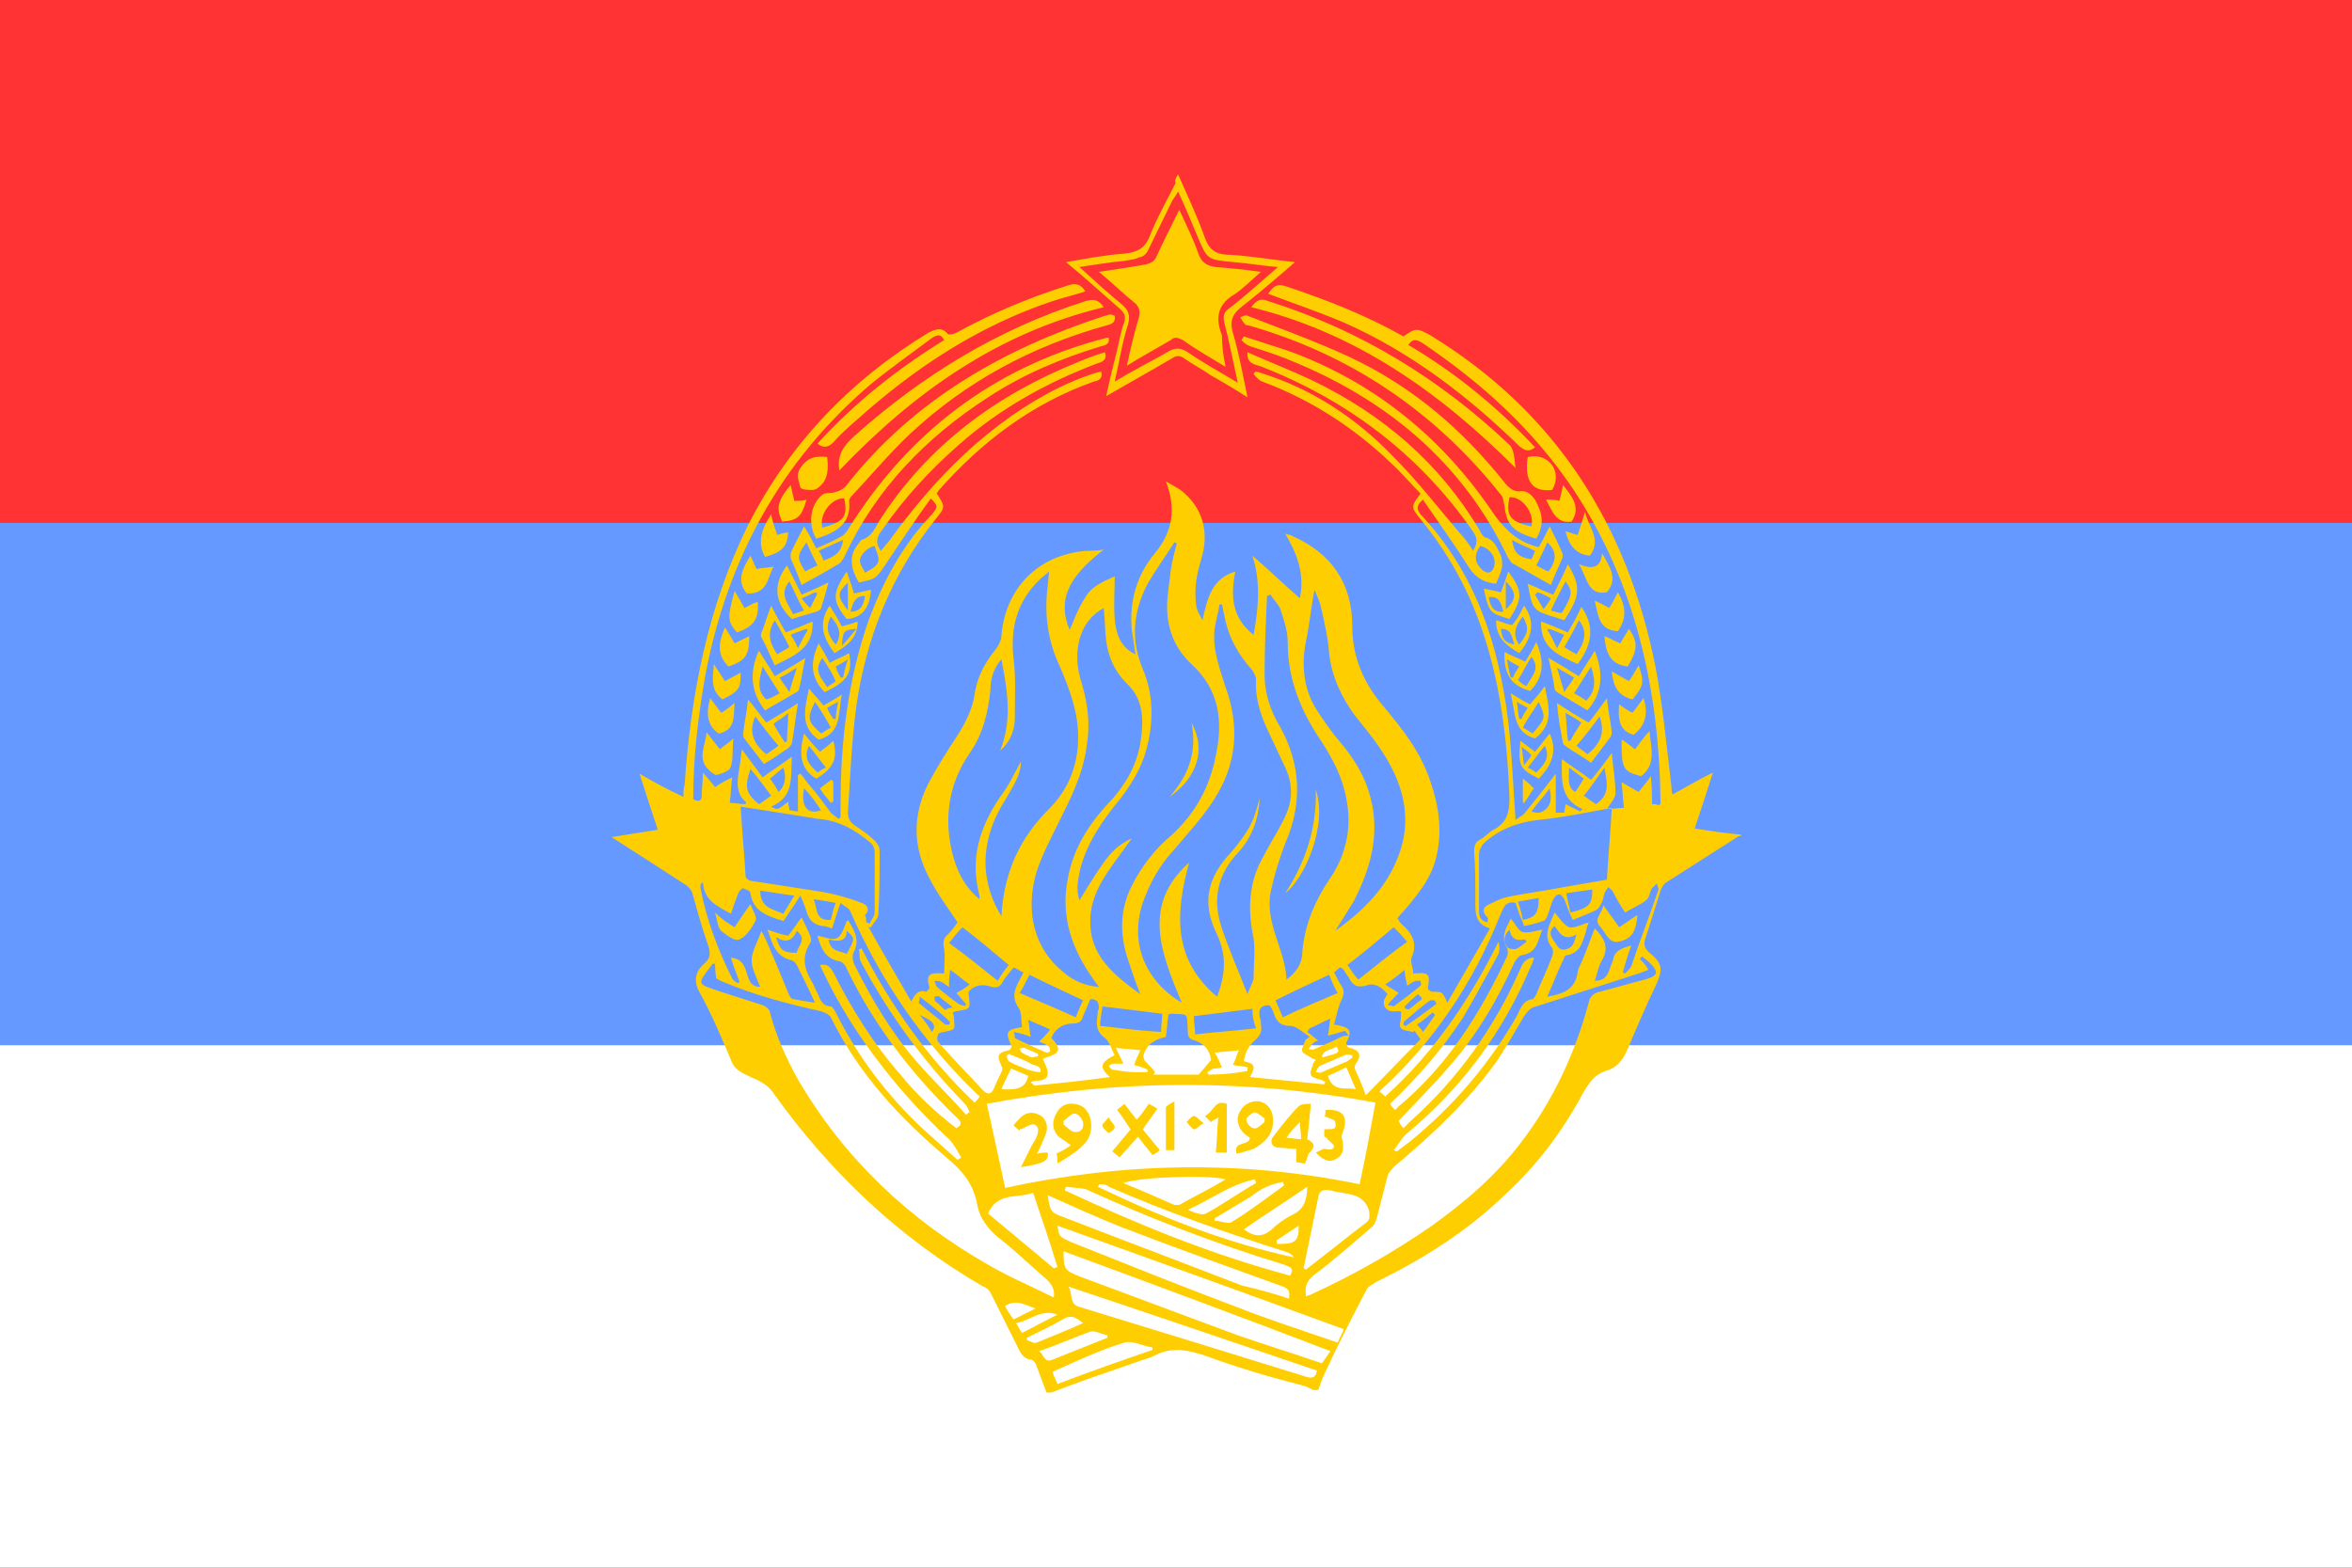 <?xml version="1.0" encoding="utf-8" ?>
<svg baseProfile="full" height="100px" version="1.1" width="150px" xmlns="http://www.w3.org/2000/svg" xmlns:ev="http://www.w3.org/2001/xml-events" xmlns:xlink="http://www.w3.org/1999/xlink"><rect width="100%" height="100%" fill="#333333" stroke="none"/><defs><clipPath id="mask0"><rect height="100" width="150" x="0" y="0" /></clipPath></defs><g clip-path="url(#mask0)"><rect fill="#ff3333" height="33.333" stroke="none" width="150" x="0" y="0.0" /><rect fill="#6699ff" height="33.333" stroke="none" width="150" x="0" y="33.333" /><rect fill="#ffffff" height="33.333" stroke="none" width="150" x="0" y="66.667" /></g><g transform="translate(36.127, 11.127) scale(0.777) rotate(0, 50.0, 50.0)"><path d="M 39.4,100.0 C 39.1,99.2 38.8,98.4 38.5,97.6 C 38.4,97.5 38.3,97.3 38.1,97.3 C 37.4,97.2 37.2,96.6 36.9,96.0 C 36.2,94.6 35.5,93.2 34.8,91.8 C 34.7,91.6 34.5,91.4 34.2,91.3 C 27.3,87.3 21.6,81.9 16.9,75.3 C 16.3,74.5 15.5,74.3 14.7,73.9 C 14.1,73.6 13.7,73.3 13.5,72.7 C 12.7,70.8 11.9,68.9 10.9,67.1 C 10.4,66.2 10.6,65.4 11.3,64.8 C 11.9,64.3 11.8,63.8 11.6,63.2 C 11.1,61.8 10.7,60.3 10.3,58.9 C 10.2,58.7 10,58.5 9.9,58.4 C 7.9,57.1 5.9,55.8 3.7,54.4 C 5.0,54.2 6.2,54.0 7.5,53.8 C 7.0,52.3 6.5,50.8 6.0,49.2 C 7.2,49.9 8.3,50.5 9.6,51.1 C 9.6,50.7 9.6,50.4 9.7,50.1 C 10.2,42.7 11.6,35.5 14.9,28.8 C 18.3,22.1 23.3,16.9 29.7,13 C 30.3,12.7 30.8,12.5 31.3,13.1 C 31.4,13.2 31.8,13.1 32.0,13 C 34.9,11.4 38.0,10.1 41.2,9.1 C 41.8,8.9 42.2,9 42.6,9.6 C 41.7,9.9 40.8,10.1 39.9,10.4 C 33.9,12.4 28.7,15.8 24.0,20 C 23.3,20.6 22.5,21.3 21.9,22 C 21.5,22.4 21.1,22.5 20.6,22.1 C 23.6,18.8 27.1,16 31.0,13.6 C 30.7,13 30.3,13.2 29.9,13.5 C 28.3,14.7 26.6,15.9 25.0,17.2 C 17.6,23.5 13.2,31.6 11.4,41.1 C 10.8,44.5 10.4,47.9 10.4,51.3 C 10.8,51.5 11.1,51.5 11.1,51.0 C 11.1,50.4 11.2,49.9 11.2,49.1 C 11.6,49.6 11.9,49.9 12.2,50.3 C 12.6,50 13.0,49.8 13.6,49.5 C 13.5,50.2 13.5,50.9 13.4,51.6 C 13.9,51.6 14.3,51.7 14.7,51.7 C 14.7,51.6 14.8,51.5 14.7,51.5 C 14,50.9 14,50.1 14.1,49.3 C 14.2,48.7 14.3,48 14.4,47.2 C 15,48.0 15.5,48.7 16.1,49.5 C 16.9,48.9 17.7,48.4 18.5,47.8 C 18.4,49.5 18.7,51.1 16.8,51.9 C 17.3,52.2 17.3,52.2 18.2,51.5 C 18.2,51.8 18.3,52.0 18.3,52.2 C 18.5,52.2 18.7,52.3 19.0,52.3 C 19.0,51.3 19.0,50.3 19.0,49.3 C 19.1,49.3 19.1,49.2 19.2,49.2 C 19.5,49.5 19.7,49.9 20.0,50.2 C 20.6,50.9 21.1,51.6 21.7,52.4 C 21.9,52.6 22.1,52.7 22.3,52.9 C 22.4,52.9 22.4,52.8 22.5,52.8 C 22.5,52.4 22.5,52.1 22.5,51.7 C 22.5,46.5 23.1,41.5 24.8,36.6 C 26.0,33.4 27.6,30.4 30.0,27.9 C 30.5,27.3 30.5,27.2 29.9,26.6 C 28.6,28.4 27.4,30.2 26.2,32.0 C 25.4,33.2 25.4,33.2 24.0,33.5 C 23.4,32.5 23.1,31.4 23.9,30.4 C 24.0,30.3 24.1,30.1 24.2,30.0 C 25.0,29.8 25.3,29.1 25.7,28.4 C 29.7,22.2 35.3,18.1 42.0,15.4 C 42.7,15.1 43.5,14.8 44.2,14.6 C 44.4,15.2 44.0,15.4 43.6,15.5 C 39.4,17.1 35.6,19.2 32.2,22.2 C 29.8,24.3 27.7,26.6 25.9,29.2 C 25.5,29.7 25.3,30.2 25.8,30.9 C 26.0,30.7 26.2,30.4 26.4,30.2 C 29,26.6 32.0,23.2 35.6,20.5 C 38.0,18.7 40.6,17.2 43.4,16.3 C 43.5,16.3 43.7,16.2 43.9,16.2 C 44.0,16.7 43.8,16.9 43.3,17.0 C 38.2,18.8 34.0,22.0 30.5,26.0 C 30.5,26.1 30.4,26.1 30.4,26.2 C 31.1,27.3 31.1,27.3 30.3,28.3 C 26.7,32.8 24.6,38.0 23.8,43.6 C 23.4,46.5 23.3,49.4 23.1,52.3 C 23.1,52.8 23.2,53.1 23.6,53.4 C 24.2,53.8 24.8,54.2 25.3,54.7 C 25.5,54.9 25.7,55.2 25.7,55.5 C 25.7,57.2 25.7,59 25.6,60.7 C 25.6,61.1 25.2,61.4 25,61.8 C 24.9,61.8 24.8,61.8 24.8,61.8 C 25.9,63.8 27.1,65.8 28.3,67.9 C 28.6,67.3 28.9,66.9 29.5,67.1 C 29.6,67.1 29.8,66.8 29.8,66.8 C 29.5,65.7 29.7,65.5 31,65.6 C 31,64.9 31.1,64.2 31,63.6 C 30.9,63.1 30.9,62.7 31.3,62.4 C 31.6,62.1 31.9,61.7 32.1,61.4 C 31.3,60.2 30.4,59 29.8,57.8 C 28.4,55.2 28.4,52.6 29.7,50 C 30.4,48.7 31.2,47.4 32,46.2 C 32.7,45.1 33.3,44 33.5,42.7 C 33.7,41.2 34.4,40 35.3,38.9 C 35.5,38.6 35.7,38.2 35.7,37.9 C 36,34.0 38.7,31.2 42.7,30.9 C 43.1,30.9 43.5,30.9 44.1,30.8 C 41.1,33.1 40.3,35.0 41.3,37.4 C 41.7,36.5 42,35.6 42.6,34.7 C 43.1,33.8 44.1,33.4 45,33 C 45,34.2 44.9,35.3 45,36.5 C 45.1,37.6 45.4,38.8 46.7,39.4 C 46.6,38.7 46.5,38 46.4,37.4 C 46.2,35 46.8,32.9 48.3,31.1 C 49.7,29.4 50.1,27.5 49.2,25.2 C 49.7,25.5 50.1,25.7 50.4,25.9 C 52.2,27.3 52.8,29.3 52.1,31.6 C 51.7,32.9 51.5,34.1 51.7,35.5 C 51.8,35.9 52,36.2 52.2,36.6 C 52.6,34.9 52.9,33.2 54.9,32.6 C 54.5,34.6 54.6,36.4 56.4,37.8 C 56.8,35.6 57,33.4 56.3,31.3 C 57.6,32.4 58.8,33.6 60.2,34.8 C 60.6,32.8 60,31.2 59,29.5 C 59.3,29.6 59.5,29.6 59.6,29.7 C 62.8,31.1 64.5,33.6 64.5,37.1 C 64.5,39.6 65.4,41.7 67,43.6 C 68.6,45.5 70.1,47.4 70.9,49.8 C 71.6,51.8 71.9,53.9 71.4,56 C 71,57.8 69.8,59.2 68.7,60.5 C 68.5,60.7 68.3,60.9 68.2,61.1 C 68.3,61.2 68.4,61.4 68.5,61.5 C 69.3,62.2 69.9,63 69.4,64.2 C 69.2,64.6 69.5,65.1 69.5,65.6 C 70.8,65.5 70.9,65.6 70.7,66.8 C 70.7,66.9 70.9,67.1 71.1,67.1 C 71.9,67.1 71.9,67.1 72.3,68.0 C 73.5,65.9 74.6,64.0 75.8,61.9 C 74.5,61.5 74.6,60.5 74.6,59.6 C 74.6,58.3 74.6,56.9 74.5,55.6 C 74.5,55.1 74.6,54.8 75.0,54.6 C 75.4,54.4 75.7,54.0 76.1,53.8 C 77.2,53.2 77.4,52.4 77.4,51.2 C 77.2,45.8 76.5,40.4 74.4,35.4 C 73.3,32.8 71.9,30.5 70.1,28.3 C 69.3,27.3 69.3,27.3 70.1,26.2 C 69.5,25.6 68.9,24.9 68.3,24.3 C 65.1,21.1 61.4,18.6 57.1,17 C 56.8,16.9 56.6,16.6 56.4,16.4 C 56.4,16.3 56.5,16.3 56.5,16.2 C 56.7,16.2 56.8,16.2 57,16.3 C 61.2,17.6 64.8,20 67.8,23.1 C 70.0,25.3 71.8,27.7 73.8,30 C 74.0,30.3 74.2,30.5 74.4,30.9 C 74.8,30.3 74.8,29.9 74.4,29.3 C 70.0,23.0 64.2,18.6 57.1,15.8 C 56.6,15.6 55.8,15.6 55.9,14.6 C 57.7,15.4 59.5,16.1 61.2,16.9 C 67.0,19.7 71.7,23.7 75.0,29.3 C 75.1,29.5 75.2,29.7 75.4,29.8 C 76.2,30.0 76.4,30.7 76.7,31.3 C 76.8,31.6 76.8,31.9 76.8,32.2 C 76.7,32.7 76.5,33.1 76.3,33.6 C 75.4,33.5 74.7,33.2 74.1,32.3 C 72.9,30.4 71.6,28.6 70.3,26.7 C 69.7,27.2 69.8,27.5 70.1,27.9 C 74.6,32.7 76.5,38.5 77.3,44.9 C 77.6,47.5 77.7,50.2 77.9,53 C 78.1,52.8 78.4,52.7 78.6,52.5 C 79.4,51.5 80.3,50.4 81.2,49.2 C 81.2,50.4 81.2,51.3 81.2,52.4 C 81.5,52.4 81.7,52.4 81.9,52.4 C 81.9,52.2 82,51.9 82,51.7 C 82.4,51.9 82.8,52.1 83.2,52.3 C 83.3,52.2 83.4,52.1 83.4,52.1 C 81.5,51.3 81.7,49.6 81.7,48 C 82.5,48.6 83.3,49.1 84.1,49.7 C 84.7,49 85.2,48.3 85.8,47.5 C 85.9,48.7 86.1,49.7 86.1,50.8 C 86.1,51.2 85.7,51.6 85.4,52.1 C 85.9,52.1 86.3,52.0 86.8,52.0 C 86.7,51.3 86.7,50.7 86.6,49.9 C 87.1,50.2 87.5,50.4 88.0,50.7 C 88.3,50.3 88.6,50 89.0,49.4 C 89.1,50.3 89.1,50.9 89.1,51.7 C 89.3,51.7 89.5,51.7 89.7,51.8 C 89.7,51.7 89.8,51.7 89.8,51.6 C 89.7,42.4 87.8,33.6 82.6,25.8 C 79.3,20.9 75.1,17.1 70.2,13.8 C 69.8,13.6 69.5,13.4 69.1,14 C 73,16.3 76.4,19.1 79.5,22.4 C 79,22.8 78.7,22.7 78.2,22.3 C 74,18.2 69.3,14.6 63.9,12.2 C 61.8,11.3 59.7,10.6 57.6,9.8 C 58.1,9.0 58.5,9.0 59.1,9.2 C 62.4,10.3 65.7,11.6 68.7,13.3 C 69.7,12.6 69.8,12.6 70.9,13.2 C 81.2,19.5 87.1,28.8 89.4,40.5 C 90.0,43.7 90.3,47.0 90.7,50.3 C 90.7,50.5 90.7,50.7 90.8,50.9 C 91.9,50.3 92.9,49.7 94.1,49.1 C 93.6,50.7 93.1,52.2 92.6,53.7 C 93.9,53.9 95.2,54.1 96.4,54.2 C 96.4,54.2 96.4,54.3 96.4,54.3 C 96.3,54.3 96.2,54.3 96.1,54.4 C 94.2,55.6 92.2,56.9 90.3,58.1 C 90.1,58.2 89.9,58.5 89.8,58.8 C 89.4,60.1 89.0,61.3 88.6,62.6 C 88.4,63.1 88.4,63.5 88.9,63.9 C 90,64.8 90,65.3 89.4,66.6 C 88.6,68.3 87.8,70.1 87.1,71.8 C 86.7,72.7 86.3,73.3 85.3,73.6 C 84.4,73.9 84.0,74.5 83.5,75.3 C 81.8,78.5 79.7,81.3 77.1,83.7 C 74.0,86.7 70.4,89 66.5,90.9 C 66.2,91.1 65.8,91.3 65.7,91.5 C 64.5,93.8 63.3,96.1 62.2,98.5 C 62.0,98.9 61.9,99.3 61.7,99.8 C 61.6,99.8 61.4,99.8 61.3,99.8 C 61.1,99.7 60.9,99.6 60.7,99.5 C 58.0,98.8 55.2,98.0 52.5,97.0 C 51.0,96.5 49.7,96.2 48.2,97.0 C 47.8,97.2 47.3,97.3 46.8,97.5 C 44.5,98.3 42.1,99.1 39.8,100.0 C 39.7,100.0 39.6,100.0 39.4,100.0 M 36.0,83.2 C 45.7,81.1 55.4,80.9 65.1,82.9 C 65.6,80.6 66.0,78.4 66.4,76.2 C 55.7,74.2 45.1,74.3 34.5,76.3 C 35.0,78.6 35.5,80.8 36.0,83.2 M 88.8,65.3 C 88.5,65.4 88.3,65.5 88.0,65.6 C 85.2,66.5 82.4,67.4 79.6,68.3 C 79.1,68.4 78.9,68.7 78.6,69.1 C 77.9,70.3 77.2,71.5 76.5,72.6 C 74.1,76.0 71.1,78.8 68.0,81.4 C 67.8,81.6 67.5,81.9 67.4,82.2 C 67.1,83.4 66.8,84.5 66.5,85.7 C 66.4,86 66.3,86.3 66.0,86.5 C 64.5,87.8 62.9,89.2 61.3,90.4 C 60.7,90.9 60.6,91.4 60.7,92.1 C 60.8,92.1 60.9,92.0 61,92.0 C 64.5,90.4 67.7,88.6 70.9,86.4 C 73.7,84.4 76.3,82.2 78.4,79.4 C 81.0,76.0 82.8,72.1 83.9,68.0 C 84.0,67.5 84.3,67.2 84.8,67.1 C 86,66.8 87.3,66.4 88.5,66.1 C 89.6,65.8 89.7,65.5 88.9,64.7 C 88.7,64.5 88.5,64.4 88.3,64.2 C 88.2,64.3 88.2,64.3 88.1,64.4 C 88.3,64.6 88.6,64.9 88.8,65.3 M 51.1,56.5 C 50.0,60.6 49.7,64.4 53.4,67.5 C 54.1,65.7 54.2,64.1 53.4,62.4 C 52.1,59.8 52.6,57.7 54.6,55.6 C 55.2,54.9 55.8,54.1 56.2,53.3 C 56.5,52.7 56.7,51.9 56.9,51.2 C 56.8,52.9 56.3,54.4 55.1,55.7 C 53.4,57.5 53,59.6 53.8,61.9 C 54.4,63.7 55.2,65.5 55.9,67.3 C 56,66.9 56.3,66.5 56.4,66 C 56.4,64.7 56.6,63.4 56.3,62.2 C 55.9,60 56.1,57.9 57.2,56 C 57.7,55 58.3,54.1 58.8,53.1 C 59.6,51.6 59.7,50.2 59,48.7 C 58.5,47.6 58,46.6 57.5,45.5 C 56.9,44.2 56.5,42.8 56.6,41.4 C 56.6,41.2 56.4,40.9 56.3,40.7 C 55.1,39.4 54.3,37.9 54,36.2 C 53.9,35.9 53.9,35.6 53.8,35.3 C 53.7,35.3 53.7,35.3 53.6,35.3 C 53.5,36 53.3,36.6 53.2,37.3 C 53,39 53.6,40.5 54.1,42.1 C 55.3,45.4 55,48.5 53.1,51.4 C 52.2,52.8 51,54.1 49.9,55.4 C 48.7,56.7 47.9,58.1 47.3,59.8 C 46.2,63.1 47.5,66.2 50.5,68.0 C 48.8,63.9 47.2,60.0 51.1,56.5 M 37.3,48.2 C 37.3,49.0 37.0,49.7 36.1,51.2 C 35,52.9 34.3,54.8 34.4,56.9 C 34.5,58.3 34.9,59.6 35.7,60.9 C 35.9,57.3 37.2,54.5 39.6,52.1 C 41.2,50.5 42,48.5 42,46.2 C 42,44.1 41.3,42.3 40.5,40.4 C 39.5,38.3 39.2,36.1 39.5,33.8 C 39.5,33.4 39.6,33.1 39.6,32.6 C 39.3,32.9 39.1,33 38.9,33.2 C 37,35 36.4,37.2 36.7,39.8 C 36.9,41.4 36.8,43 36.8,44.6 C 36.8,45.8 36.3,46.7 35.6,47.3 C 36.6,44.8 36.2,42.4 35.7,39.8 C 35,40.6 34.8,41.5 34.8,42.3 C 34.6,44.2 34.2,45.9 33.1,47.5 C 31.3,50.1 30.9,53.1 31.8,56.2 C 32.2,57.5 32.8,58.6 33.9,59.5 C 33.9,59.4 33.9,59.3 33.9,59.2 C 33.1,56.2 33.9,53.6 35.6,51.1 C 36.3,50.2 36.8,49.1 37.3,48.2 M 46.4,54.5 C 45.7,55.5 45.0,56.4 44.4,57.3 C 43.6,58.5 43.0,59.8 43.0,61.2 C 42.9,64.1 44.9,65.7 47.1,67.3 C 46.7,66.3 46.4,65.4 46.1,64.5 C 45.4,62.4 45.4,60.4 46.4,58.4 C 47.2,56.8 48.3,55.4 49.6,54.3 C 51.6,52.5 52.8,50.3 53.3,47.7 C 53.9,44.9 53.6,42.3 51.3,40.2 C 50,39 49.3,37.4 49.3,35.5 C 49.3,34.5 49.5,33.5 49.6,32.5 C 49.7,31.8 49.9,31 50.1,30.3 C 50.0,30.3 50.0,30.2 49.9,30.2 C 49.2,31.3 48.4,32.4 47.7,33.6 C 46.5,35.9 46.3,38.2 47.3,40.6 C 48.2,42.7 48.2,45 47.6,47.2 C 47.2,48.7 46.4,50 45.5,51.2 C 44.1,52.9 42.8,54.7 42.2,56.9 C 42,57.8 41.8,58.6 42.1,59.6 C 44.3,56.0 44.8,55.3 46.4,54.5 M 12.2,64.8 C 12.1,64.8 12.0,64.8 12.0,64.8 C 11.8,65.1 11.6,65.3 11.4,65.6 C 10.9,66.3 10.9,66.5 11.8,66.8 C 13.2,67.3 14.6,67.7 16.1,68.2 C 16.4,68.3 16.7,68.6 16.7,68.8 C 17.2,70.7 18,72.5 19,74.3 C 22.8,80.8 28.1,85.8 34.6,89.5 C 36.3,90.5 38.2,91.3 40.0,92.2 C 40.1,91.5 39.8,91.1 39.4,90.7 C 38.1,89.6 36.9,88.4 35.6,87.4 C 34.6,86.6 33.9,85.7 33.7,84.5 C 33.4,82.9 32.5,81.8 31.3,80.8 C 27.4,77.5 24,73.9 21.7,69.2 C 21.6,69.0 21.2,68.8 20.9,68.7 C 18.2,68.1 15.5,67.4 12.9,66.3 C 12.7,66.2 12.4,66.1 12.3,66.0 C 12.2,65.4 12.2,65.1 12.2,64.8 M 43.7,66.7 C 43.5,66.4 43.3,66.2 43.2,66.0 C 41.5,63.6 40.6,61.0 41.1,58.1 C 41.5,55.5 42.8,53.4 44.6,51.5 C 45.9,50.1 46.8,48.5 47.1,46.7 C 47.4,44.9 47.4,43.1 46.0,41.8 C 45.0,40.8 44.5,39.7 44.3,38.3 C 44.2,37.4 44.2,36.6 44.1,35.6 C 43,36.2 42.4,37.1 42.1,38.2 C 41.8,39.4 41.9,40.6 42.3,41.8 C 42.8,43.5 43.0,45.2 42.7,46.9 C 42.4,49.3 41.3,51.4 40.2,53.6 C 39.6,54.8 39,56 38.6,57.2 C 37.6,60.5 38.4,63.6 40.8,65.5 C 41.5,66.1 42.4,66.6 43.7,66.7 M 11.2,58.1 C 11.1,58.2 11.1,58.2 11.0,58.3 C 11.0,58.4 11.0,58.5 11.0,58.6 C 11.5,61.2 12.4,63.6 13.6,66.0 C 13.7,66.2 13.9,66.3 14.1,66.4 C 14.1,66.4 14.2,66.3 14.2,66.3 C 14.0,65.7 13.7,65 13.5,64.3 C 14.6,64.4 14.7,65.3 14.9,65.9 C 15.1,66.4 15.3,66.7 15.9,66.7 C 15.6,65.9 15.2,65.2 15.2,64.5 C 15.2,63.8 15.7,63.0 16.0,62.1 C 16.2,62.5 16.3,62.7 16.4,62.9 C 17.0,64.3 17.6,65.7 18.2,67.2 C 18.3,67.4 18.4,67.7 18.6,67.7 C 19.1,67.8 19.7,67.9 20.4,68.0 C 19.9,66.9 19.4,65.9 18.9,64.9 C 18.8,64.7 18.6,64.5 18.4,64.5 C 17.0,64.1 16.9,63.0 16.5,62.0 C 17.1,62.2 17.6,62.4 18.2,62.5 C 18.6,62.0 18.9,61.5 19.3,61.0 C 19.6,61.6 19.8,62.0 20.0,62.5 C 20.1,62.7 20.1,63.0 20.0,63.1 C 19.3,64.2 19.5,65.2 20.1,66.2 C 20.3,66.5 20.4,66.9 20.6,67.2 C 20.8,67.7 21.0,68.3 21.7,68.3 C 21.8,68.3 22,68.6 22.1,68.8 C 23.9,72.4 26.3,75.6 29.3,78.4 C 30.2,79.2 31.2,80.1 32.1,80.9 C 32.2,80.8 32.3,80.8 32.4,80.7 C 32.1,80.2 31.8,79.6 31.4,79.2 C 28.9,76.9 26.7,74.4 24.7,71.6 C 23.2,69.5 21.9,67.3 20.8,64.9 C 21.4,64.8 21.6,65 21.9,65.5 C 23.4,68.5 25.2,71.4 27.5,74 C 28.8,75.6 30.3,77 32.0,78.3 C 32.7,77.9 32.2,77.6 31.9,77.3 C 28.3,73.8 25.2,69.8 23.0,65.2 C 22.9,64.9 22.6,64.6 22.4,64.6 C 21.3,64.4 20.9,63.6 20.6,62.5 C 21.2,62.6 21.8,62.9 22.2,62.7 C 22.6,62.5 22.8,61.8 23.0,61.3 C 23.0,61.3 23.1,61.3 23.1,61.2 C 23.6,62 24.1,62.8 23.6,63.8 C 23.4,64.1 23.5,64.7 23.7,65.0 C 25.1,67.8 26.7,70.5 28.8,72.9 C 30.1,74.4 31.5,75.7 32.8,77.2 C 32.9,77.1 33,77.0 33.1,77.0 C 33.0,76.8 32.9,76.5 32.7,76.3 C 29.3,72.8 26.5,69.0 24.2,64.7 C 24,64.4 24.1,64.0 24,63.6 C 24.1,63.6 24.2,63.6 24.2,63.5 C 26.6,68.2 29.6,72.5 33.5,76.2 C 33.7,76.0 33.8,75.9 33.9,75.7 C 33.9,75.6 33.8,75.6 33.8,75.6 C 29.3,71.3 25.8,66.2 23.3,60.5 C 23.2,60.2 22.8,60.1 22.5,59.8 C 22.2,60.6 22,61.3 21.8,61.9 C 21.5,61.8 21.3,61.7 21,61.7 C 20.3,61.6 19.9,61.2 19.7,60.5 C 19.6,60.1 19.4,59.7 19.2,59.2 C 18.7,60.0 18.2,60.7 17.8,61.3 C 17.6,61.2 17.6,61.2 17.5,61.2 C 16.3,60.8 15.3,60.4 15.1,59.0 C 15.1,58.8 14.7,58.7 14.5,58.6 C 14.4,58.6 14.2,58.8 14.1,59.0 C 13.9,59.5 13.7,60.1 13.5,60.7 C 12.5,60.1 11.3,59.7 11.2,58.1 M 59.1,66.1 C 59.9,65.5 60.4,64.8 60.4,63.8 C 60.6,61.6 61.4,59.7 62.6,57.9 C 64.0,55.9 64.5,53.6 64.0,51.2 C 63.7,49.5 62.9,48 62.0,46.6 C 60.3,44.1 59.2,41.5 59.2,38.4 C 59.2,37.5 58.9,36.6 58.6,35.7 C 58.4,35.2 58.0,34.9 57.8,34.5 C 57.7,34.5 57.6,34.6 57.5,34.6 C 57.4,36.8 57.3,38.9 57.3,41.1 C 57.3,42.6 57.8,44.1 58.6,45.4 C 60.3,48.5 60.4,51.7 59.0,54.9 C 58.5,56.2 58.1,57.5 57.8,58.9 C 57.3,61.5 59.0,63.6 59.1,66.1 M 67.9,80.1 C 68.0,80.1 68.0,80.2 68.1,80.2 C 68.2,80.2 68.2,80.2 68.3,80.1 C 68.6,79.9 68.8,79.7 69.1,79.5 C 72.7,76.6 75.7,73.1 78,69.1 C 78.3,68.5 78.5,67.8 79.3,67.7 C 79.4,67.7 79.5,67.5 79.6,67.3 C 80,66.3 80.5,65.3 80.9,64.2 C 81.0,64 81.0,63.6 80.9,63.5 C 80.1,62.5 80.7,61.6 81.1,60.6 C 81.5,61 81.8,61.6 82.3,61.8 C 82.7,61.9 83.3,61.6 83.9,61.4 C 83.8,61.7 83.7,61.9 83.7,62.1 C 83.4,62.9 83.3,63.9 82.1,64.1 C 82,64.1 81.9,64.2 81.9,64.3 C 81.4,65.3 81.0,66.4 80.5,67.5 C 81.8,67.3 82.8,66.9 83.0,65.5 C 83.0,65.2 83.2,65.0 83.3,64.7 C 83.7,63.8 84.0,62.9 84.4,61.9 C 85.2,62.7 85.6,63.5 85,64.5 C 84.7,65.0 84.6,65.6 84.4,66.2 C 85.1,66.2 85.4,65.9 85.6,65.3 C 85.7,65.0 85.8,64.8 85.9,64.5 C 86,63.7 86.7,63.5 87.4,63.3 C 87.1,64.1 86.9,64.8 86.7,65.5 C 86.8,65.5 86.8,65.6 86.9,65.6 C 87.1,65.4 87.3,65.2 87.4,65.0 C 88.1,62.9 88.9,60.9 89.6,58.8 C 89.7,58.6 89.5,58.4 89.5,58.2 C 89.4,58.3 89.2,58.5 89.1,58.6 C 88.9,58.9 88.9,59.4 88.6,59.6 C 88.1,60 87.5,60.2 86.9,60.6 C 86.5,60 86.2,59.5 85.9,58.9 C 85.8,58.7 85.6,58.6 85.5,58.5 C 85.4,58.7 85.3,58.8 85.2,59 C 85.1,59.3 85.1,59.6 84.9,59.9 C 84.8,60.1 84.7,60.3 84.5,60.4 C 83.9,60.7 83.3,60.9 82.6,61.2 C 82.3,60.6 82.1,60 81.9,59.5 C 81.8,59.3 81.6,59.1 81.5,59.1 C 81.3,59.1 81.1,59.3 81,59.5 C 80.8,59.9 80.7,60.4 80.5,60.9 C 80.4,61.1 80.3,61.3 80.1,61.3 C 79.6,61.5 79.1,61.6 78.6,61.7 C 78.5,61.3 78.3,61 78.2,60.7 C 78.1,60.4 78,60.1 77.9,59.8 C 77,59.6 76.9,60.3 76.6,60.9 C 74.4,66.4 71.2,71.2 66.8,75.2 C 66.8,75.2 66.8,75.3 66.7,75.3 C 66.9,75.4 67,75.5 67.2,75.7 C 71.2,72.1 74.1,67.8 76.5,63 C 76.6,63.4 76.6,63.7 76.5,64 C 75.5,65.8 74.6,67.5 73.6,69.2 C 71.9,71.8 69.9,74.1 67.6,76.3 C 67.7,76.5 67.8,76.6 68,76.8 C 68.1,76.7 68.2,76.7 68.2,76.6 C 72.3,73.2 75,68.9 77.2,64.2 C 77.3,64 77.3,63.6 77.1,63.3 C 76.7,62.4 77.2,61.8 77.5,61.1 C 77.9,61.5 78.1,62.1 78.5,62.2 C 79,62.3 79.5,62.1 80.1,62 C 79.7,62.9 79.7,63.9 78.4,64.1 C 78.2,64.1 77.9,64.5 77.8,64.7 C 76.4,67.8 74.7,70.7 72.4,73.3 C 71.1,74.8 69.7,76.2 68.3,77.7 C 68.4,77.9 68.5,78.1 68.7,78.3 C 68.9,78.1 69.1,77.9 69.3,77.7 C 73.2,74.2 76.2,70 78.3,65.2 C 78.5,64.7 78.8,64.3 79.4,64.3 C 79.4,64.3 79.4,64.4 79.4,64.4 C 79.3,64.6 79.3,64.8 79.2,64.9 C 76.9,70.4 73.5,75 68.9,78.8 C 68.4,79.3 68.2,79.8 67.9,80.1 M 85.8,52.0 C 83.7,52.4 81.7,52.8 79.7,53.0 C 78.0,53.2 76.5,53.8 75.3,54.9 C 75.1,55.1 74.9,55.5 74.9,55.8 C 74.9,57.4 74.9,58.9 74.9,60.5 C 74.9,61.0 75.1,61.3 75.6,61.4 C 75.6,61.2 75.7,61.0 75.6,61.0 C 74.9,60.3 75.5,60.0 76.0,59.8 C 76.4,59.6 76.8,59.4 77.3,59.3 C 78.8,59.0 80.4,58.8 81.9,58.5 C 83.1,58.3 84.2,58.1 85.4,57.9 C 85.5,55.9 85.7,54.0 85.8,52.0 M 24.6,61.4 C 24.7,61.4 24.8,61.5 24.9,61.5 C 25,61.2 25.3,60.9 25.3,60.6 C 25.3,58.9 25.3,57.3 25.3,55.6 C 25.3,55.4 25.2,55.1 25.0,54.9 C 23.7,53.8 22.3,53.0 20.6,52.9 C 20.4,52.9 20.2,52.8 20.0,52.8 C 18.1,52.5 16.3,52.2 14.3,51.9 C 14.4,53.9 14.6,55.7 14.7,57.6 C 14.7,57.8 15,58.0 15.2,58.0 C 17.1,58.3 19.1,58.6 21.0,58.9 C 22.1,59.1 23.2,59.4 24.2,59.8 C 24.6,59.9 25.0,60.3 24.5,60.8 C 24.6,61.0 24.6,61.2 24.6,61.4 M 63.1,62.1 C 65.2,60.6 67.1,58.8 68.1,56.4 C 69.6,53.0 68.7,49.9 66.7,47.0 C 66.1,46.1 65.4,45.3 64.7,44.4 C 63.6,42.9 62.8,41.2 62.6,39.3 C 62.5,38.0 62.2,36.7 61.9,35.4 C 61.8,35.0 61.6,34.6 61.4,34.1 C 61.1,35.6 61,36.9 60.7,38.3 C 60.3,40.3 60.5,42.3 61.6,44 C 62.2,44.9 62.8,45.8 63.5,46.6 C 64.5,47.8 65.3,49 65.8,50.5 C 66.9,53.8 66.1,56.8 64.6,59.7 C 64.1,60.5 63.6,61.3 63.1,62.1 M 33.0,67.1 C 33.0,67.7 33.2,68.1 33.0,68.4 C 32.9,68.6 32.4,68.6 32.0,68.7 C 31.9,68.7 31.7,68.8 31.7,68.8 C 31.7,68.9 31.8,69 31.8,69.2 C 31.8,69.5 31.9,69.9 31.8,70.1 C 31.7,70.3 31.3,70.3 31.0,70.4 C 30.8,70.4 30.5,70.5 30.5,70.6 C 30.4,70.8 30.4,71.1 30.5,71.2 C 31.7,72.6 33.0,73.9 34.2,75.2 C 34.6,75.6 34.9,75.5 35.1,75 C 35.3,74.5 35.5,74.1 35.7,73.7 C 35.8,73.5 35.8,73.3 35.7,73.2 C 35.3,72.3 35.4,72.1 36.3,71.9 C 36.4,71.9 36.6,71.6 36.5,71.5 C 36,70.4 36.1,70.2 37.4,70 C 37.3,69.5 37.4,68.8 37.1,68.4 C 36.5,67.5 36.8,66.9 37.2,66.1 C 37.3,65.9 37.4,65.8 37.5,65.5 C 37.2,65.4 37,65.2 36.7,65.1 C 36.4,65.5 36,65.9 35.8,66.3 C 35.6,66.7 35.3,66.8 34.9,66.7 C 34.1,66.4 33.4,66.6 33.0,67.1 M 69.6,70.3 C 69.6,70.3 69.5,70.4 69.5,70.4 C 69.1,70.3 68.7,70.3 68.5,70.1 C 68.3,69.9 68.5,69.5 68.5,69.1 C 68.5,69.0 68.5,68.9 68.5,68.7 C 68.4,68.7 68.2,68.7 68.1,68.7 C 67.4,68.8 67.0,68.4 67.1,67.8 C 67.2,67.6 67.3,67.4 67.4,67.3 C 66.9,66.7 66.3,66.3 65.6,66.6 C 64.8,66.8 64.5,66.5 64.2,65.9 C 64,65.7 63.9,65.4 63.7,65.2 C 63.7,65.2 63.6,65.1 63.5,65.1 C 63.3,65.2 63.2,65.4 63,65.5 C 63.2,65.9 63.4,66.3 63.6,66.6 C 63.9,67 63.8,67.4 63.6,67.8 C 63.3,68.4 63.2,69.1 63,69.8 C 64.4,70 64.5,70.3 64,71.3 C 64,71.4 64.1,71.7 64.3,71.7 C 65.1,71.9 65.3,72.3 64.8,73 C 64.7,73.1 64.7,73.3 64.7,73.4 C 65,74.1 65.3,74.7 65.6,75.6 C 67.2,74.0 68.6,72.5 70.1,71.0 C 69.8,70.6 69.7,70.4 69.6,70.3 M 40.8,88.4 C 40.8,89.9 40.9,90.0 42.2,90.5 C 46.5,92.1 50.8,93.7 55.1,95.3 C 57.4,96.1 59.7,96.8 62,97.6 C 62.3,97.2 62.5,96.9 62.7,96.6 C 55.4,93.8 48.1,91.1 40.8,88.4 M 63.8,94.8 C 55.9,91.9 48.1,89.1 40.3,86.3 C 40.4,87.2 40.5,87.2 41.3,87.6 C 45.8,89.4 50.3,91.2 54.8,92.9 C 57.6,94 60.4,94.9 63.3,95.9 C 63.5,95.4 63.7,95.1 63.8,94.8 M 56.1,74.1 C 58.2,74.3 60.2,74.5 62.2,74.7 C 62.2,74.6 62.2,74.6 62.3,74.5 C 62.1,74.4 61.9,74.3 61.8,74.3 C 61.5,74.2 61.1,74.1 61.1,73.9 C 61.0,73.7 61.2,73.3 61.3,73 C 61.3,72.9 61.4,72.8 61.5,72.7 C 61.4,72.6 61.2,72.6 61.1,72.5 C 60.8,72.3 60.5,72.2 60.4,72 C 60.3,71.8 60.5,71.5 60.6,71.2 C 60.6,71.1 60.7,71 61,70.8 C 60.4,70.4 59.9,69.9 59.4,69.9 C 58.5,69.9 58.2,69.4 58,68.7 C 57.9,68.5 57.8,68.3 57.7,68.2 C 56.9,68.2 56.8,68.6 56.9,69.2 C 57,69.4 57,69.6 57,69.8 C 57.1,70.3 57,70.6 56.6,71 C 56,71.5 55.7,72.1 55.6,72.8 C 56.5,73.0 56.6,73.2 56.1,74.1 M 43.0,67.7 C 42.8,68.2 42.6,68.6 42.4,69.1 C 42.3,69.5 42.1,69.7 41.6,69.7 C 40.8,69.7 40.1,70.1 39.8,70.9 C 41.1,72.2 39.8,72.3 39.1,72.6 C 39.3,73.1 39.5,73.4 39.5,73.8 C 39.5,74.3 39.0,74.4 38.6,74.4 C 38.4,74.4 38.2,74.5 38.1,74.5 C 38.2,74.6 38.3,74.7 38.4,74.8 C 40.5,74.6 42.5,74.4 44.6,74.1 C 43.7,73.3 43.8,72.9 45.0,72.3 C 44.7,71.8 44.6,71.2 44.2,70.9 C 43.4,70.3 43.5,69.7 43.6,68.9 C 43.6,68.8 43.6,68.6 43.7,68.5 C 43.7,68.0 43.6,67.7 43.0,67.7 M 41.2,91.3 C 41.6,91.9 41.2,92.8 42.2,93.0 C 48.4,94.9 54.6,96.8 60.7,98.7 C 61.3,98.9 61.5,98.7 61.6,98.2 C 54.8,95.9 48.1,93.6 41.2,91.3 M 60.5,89.8 C 60.6,89.8 60.6,89.9 60.7,89.9 C 62.4,88.6 64.0,87.3 65.7,86 C 65.8,85.9 65.9,85.8 65.9,85.6 C 66.0,84.8 65.4,84 64.6,83.8 C 64,83.6 63.3,83.6 62.7,83.4 C 62.1,83.3 61.8,83.4 61.7,84 C 61.3,85.9 60.9,87.9 60.5,89.8 M 59.3,92.3 C 59.4,91.7 59.3,91.5 58.8,91.3 C 54.4,89.7 49.9,88.1 45.5,86.4 C 43.5,85.6 41.5,84.7 39.5,83.8 C 39.7,85.1 39.7,85.2 40.8,85.6 C 45.7,87.5 50.5,89.3 55.4,91.2 C 56.6,91.5 57.9,91.8 59.3,92.3 M 48.3,73.7 C 48.3,73.8 48.2,73.8 48.2,73.9 C 49.5,73.9 50.8,73.9 51.9,73.9 C 52.3,73.4 52.6,73.1 52.9,72.7 C 52.8,71.9 52.4,71.4 51.6,71.1 C 51.1,71.0 51.0,70.8 51.0,70.3 C 50.9,68.7 51.1,69.0 49.6,68.9 C 49.6,68.9 49.5,68.9 49.4,69 C 49.3,69.6 49.3,70.2 49.2,70.8 C 48.4,71 47.7,71.3 47.4,72.2 C 47.3,72.4 47.4,72.7 47.5,72.8 C 47.8,73.1 48.1,73.4 48.3,73.7 M 34.6,85.3 C 36.4,86.8 38.2,88.3 40.0,89.8 C 40.1,89.8 40.2,89.7 40.3,89.7 C 39.7,87.7 39.0,85.7 38.3,83.6 C 37.0,84.1 35.4,83.5 34.6,85.3 M 41.0,83.1 C 41.0,83.2 40.9,83.3 40.9,83.4 C 46.9,86.2 53.0,88.7 59.4,90.4 C 59.8,89.7 59.3,89.7 58.9,89.5 C 53.3,87.8 47.9,85.7 42.6,83.3 C 42.2,83.2 41.6,83.2 41.0,83.1 M 45.7,82.8 C 47.2,83.4 48.5,84.0 49.9,84.6 C 50,84.6 50.2,84.6 50.3,84.6 C 51.5,83.9 52.8,83.3 54.1,82.5 C 52.7,82.1 47.1,82.3 45.7,82.8 M 39.9,98.3 C 40.0,98.7 40.2,99.0 40.3,99.3 C 42.9,98.3 45.5,97.4 48.1,96.5 C 48.1,96.4 48.1,96.4 48.1,96.3 C 47.3,96.2 46.5,95.7 45.8,95.9 C 43.8,96.5 41.9,97.4 39.9,98.3 M 43.7,82.9 C 43.7,83.0 43.7,83.0 43.6,83.1 C 48.8,85.6 54.1,87.7 59.7,88.9 C 59.6,88.7 59.4,88.6 59.2,88.5 C 54.2,86.9 49.3,85.2 44.5,83.1 C 44.3,82.9 44.0,82.9 43.7,82.9 M 56.3,68.5 C 54.7,68.7 53.1,68.9 51.5,69.1 C 51.5,69.7 51.6,70.1 51.6,70.6 C 53.3,70.4 54.9,70.3 56.6,70.1 C 56.4,69.6 56.3,69.1 56.3,68.5 M 65.0,66.1 C 66.4,65.0 67.6,64 69.0,63 C 68.6,62.5 68.3,62.2 67.9,61.8 C 66.6,62.9 65.4,63.9 64.1,64.9 C 64.4,65.3 64.6,65.7 65.0,66.1 M 63.3,67.2 C 63.0,66.7 62.8,66.2 62.6,65.7 C 61.1,66.4 59.6,67.1 58.2,67.8 C 58.4,68.3 58.6,68.7 58.8,69.2 C 60.2,68.5 61.7,67.9 63.3,67.2 M 37.2,67.2 C 38.8,67.9 40.3,68.5 41.8,69.2 C 42,68.7 42.2,68.2 42.4,67.8 C 40.9,67.1 39.4,66.4 38,65.7 C 37.7,66.3 37.5,66.7 37.2,67.2 M 36.3,64.9 C 35.0,63.8 33.8,62.8 32.5,61.8 C 32.1,62.2 31.8,62.6 31.4,63.1 C 32.8,64.1 34.0,65.1 35.4,66.2 C 35.7,65.7 35.9,65.4 36.3,64.9 M 48.8,70.4 C 48.8,69.9 48.9,69.4 48.9,68.9 C 47.2,68.7 45.7,68.5 44.0,68.3 C 43.9,68.9 43.8,69.4 43.8,69.9 C 45.6,70.1 47.1,70.3 48.8,70.4 M 60.8,83.1 C 59.1,84.3 57.3,85.4 55.6,86.6 C 56.4,87.2 57.1,87.3 57.9,86.6 C 58.4,86.1 59,85.7 59.6,85.4 C 60.5,85.0 60.8,84.2 60.8,83.1 M 44.4,95.5 C 44.4,95.4 44.4,95.4 44.4,95.3 C 43.9,95.2 43.4,94.9 43.0,95.0 C 41.6,95.5 40.3,96.1 38.8,96.6 C 39.2,96.9 39.2,97.6 39.9,97.3 C 41.4,96.7 42.9,96.1 44.4,95.5 M 58.9,83.0 C 58.9,82.9 58.8,82.8 58.8,82.7 C 58.4,82.8 57.9,82.9 57.5,83.1 C 57.0,83.3 56.6,83.6 56.2,83.9 C 55.2,84.5 54.2,85.1 53.2,85.7 C 53.2,85.8 53.2,85.9 53.2,85.9 C 53.7,85.9 54.3,86.2 54.6,86.0 C 56.1,85.1 57.5,84.0 58.9,83.0 M 56.6,82.8 C 56.6,82.7 56.5,82.6 56.5,82.5 C 54.5,82.9 52.8,84.2 51.0,85.0 C 51.5,85.2 52.1,85.5 52.5,85.3 C 53.8,84.6 55.2,83.6 56.6,82.8 M 37.8,95.5 C 37.8,95.6 37.8,95.6 37.8,95.7 C 38.1,95.8 38.4,96.0 38.6,95.9 C 39.8,95.4 41.1,94.9 42.4,94.3 C 41.9,93.9 41.5,93.6 40.9,93.9 C 39.9,94.5 38.8,95.0 37.8,95.5 M 47.1,71.9 C 46.4,71.8 45.8,71.8 45.1,71.7 C 45.3,72.2 45.5,72.5 45.7,73.0 C 45.4,73.0 45.2,73.0 44.9,73.0 C 44.8,73.0 44.6,73.1 44.5,73.2 C 44.6,73.3 44.7,73.5 44.9,73.5 C 45.5,73.6 46.1,73.7 46.8,73.7 C 47.1,73.7 47.4,73.7 47.7,73.7 C 47.7,73.6 47.7,73.5 47.7,73.5 C 47.5,73.4 47.3,73.3 47.2,73.3 C 47.0,73.2 46.8,73.2 46.6,73.1 C 46.7,72.7 46.9,72.4 47.1,71.9 M 62.5,70.7 C 62.6,70.2 62.6,69.9 62.7,69.3 C 62.0,69.6 61.5,69.9 61.0,70.1 C 60.9,70.2 60.9,70.3 60.8,70.4 C 61.1,70.6 61.4,70.9 61.7,71.1 C 61.6,71.1 61.4,71.2 61.2,71.4 C 61.1,71.5 61,71.7 60.9,71.8 C 61.1,71.8 61.3,71.9 61.4,71.8 C 62.1,71.5 62.8,71.2 63.6,70.8 C 63.8,70.7 64.0,70.7 64.2,70.7 C 64.1,70.6 64.0,70.4 63.9,70.3 C 63.3,70.5 62.9,70.6 62.5,70.7 M 53.8,73.3 C 53.6,73.4 53.3,73.4 53.1,73.4 C 52.9,73.5 52.8,73.6 52.6,73.7 C 52.6,73.8 52.7,73.8 52.7,73.9 C 53.8,73.9 54.9,73.8 55.9,73.6 C 55.9,73.5 55.9,73.4 55.9,73.3 C 55.5,73.2 55.1,73.2 54.7,73.1 C 54.9,72.7 55,72.3 55.2,71.9 C 54.5,72 53.9,72 53.2,72.1 C 53.5,72.5 53.6,72.9 53.8,73.3 M 36.7,70.4 C 36.8,70.6 36.8,70.8 36.8,70.9 C 37.6,71.3 38.5,71.7 39.4,72.1 C 39.5,72.1 39.7,72 39.7,72 C 39.7,71.9 39.7,71.7 39.6,71.6 C 39.4,71.4 39.1,71.3 38.8,71.2 C 39.1,70.9 39.4,70.6 39.7,70.2 C 39.1,69.9 38.5,69.7 37.9,69.4 C 38,69.9 38,70.3 38.1,70.8 C 37.6,70.6 37.3,70.5 36.7,70.4 M 32.0,67.2 C 32.4,67.0 32.7,66.8 33.1,66.5 C 32.5,66.1 32.1,65.7 31.5,65.3 C 31.4,65.8 31.4,66.2 31.4,66.7 C 31.2,66.6 31.0,66.4 30.8,66.3 C 30.6,66.2 30.4,66.2 30.2,66.2 C 30.3,66.4 30.3,66.6 30.4,66.7 C 31,67.2 31.6,67.7 32.2,68.1 C 32.3,68.2 32.6,68.2 32.7,68.3 C 32.7,68.2 32.8,68.2 32.8,68.1 C 32.5,67.8 32.3,67.5 32.0,67.2 M 68.3,67.2 C 68.0,67.5 67.7,67.8 67.4,68.2 C 67.7,68.2 67.8,68.3 67.9,68.3 C 68.7,67.7 69.4,67.2 70.1,66.6 C 70.2,66.5 70.1,66.3 70.1,66.2 C 70.0,66.2 69.8,66.2 69.7,66.2 C 69.4,66.3 69.2,66.5 69,66.6 C 68.9,66.1 68.8,65.7 68.8,65.3 C 68.2,65.8 67.8,66.1 67.2,66.5 C 67.6,66.8 67.9,66.9 68.3,67.2 M 18.7,59.2 C 17.7,59.1 16.8,58.9 15.9,58.8 C 15.9,60.2 16.9,60.3 17.8,60.7 C 18.1,60.2 18.4,59.7 18.7,59.2 M 85.2,48.7 C 84.6,49.5 84.1,50.3 83.5,51.0 C 83.9,51.3 84.2,51.5 84.5,51.7 C 85.7,50.9 85.4,49.9 85.2,48.7 M 15.1,48.8 C 14.6,50.3 14.7,50.8 15.8,51.7 C 16.1,51.5 16.4,51.3 16.8,51 C 16.2,50.2 15.7,49.5 15.1,48.8 M 82.4,60.6 C 84.0,60.2 84.2,59.9 84.2,58.7 C 83.5,58.8 82.8,58.9 82.1,59.0 C 82.1,59.1 82,59.2 82.1,59.2 C 82.2,59.7 82.3,60.1 82.4,60.6 M 35.7,75.1 C 37.2,75.2 37.7,74.9 37.9,74.0 C 37.4,73.8 37,73.6 36.5,73.4 C 36.2,74.0 35.9,74.6 35.7,75.1 M 64.8,75.1 C 64.5,74.5 64.3,73.9 64.0,73.3 C 63.4,73.6 63.0,73.8 62.5,74.0 C 62.9,75.4 64.0,74.9 64.8,75.1 M 25.3,30.5 C 24.7,30.6 24.0,31.3 24.1,31.8 C 24.1,32.1 24.4,32.4 24.5,32.7 C 24.8,32.5 25.1,32.4 25.3,32.2 C 25.9,31.7 25.5,31.2 25.3,30.5 M 75.0,30.5 C 74.5,31.2 74.5,31.8 75.1,32.4 C 75.5,32.8 75.9,32.8 76.1,32.3 C 76.4,31.6 75.9,30.7 75.0,30.5 M 36.9,94.3 C 37.1,94.6 37.2,94.9 37.4,95.1 C 38.4,94.6 39.3,94.1 40.3,93.6 C 38.9,93.1 38.1,94.1 36.9,94.3 M 78.5,61.2 C 79.5,61.0 79.8,60.7 79.8,59.4 C 79.2,59.5 78.7,59.6 78.1,59.7 C 78.3,60.3 78.4,60.7 78.5,61.2 M 17.2,62.6 C 17.5,63.7 17.8,63.9 18.9,63.9 C 19.0,63.3 19.8,62.8 18.9,62.1 C 18.6,62.8 18.1,63.2 17.2,62.6 M 38.5,93.1 C 37.6,92.8 36.9,92.3 36.0,92.9 C 36.2,93.3 36.4,93.6 36.7,94 C 37.3,93.7 37.9,93.4 38.5,93.1 M 20.3,59.5 C 20.6,60.3 20.4,61.3 21.7,61.2 C 21.8,60.8 21.9,60.3 22.1,59.8 C 21.5,59.7 21.0,59.6 20.3,59.5 M 21.5,62.8 C 21.7,63.9 22.5,63.7 23.0,64.0 C 23.7,62.7 23.7,62.7 23.0,62.1 C 23.0,63.0 22.3,63.0 21.5,62.8 M 81.1,61.7 C 80.4,62.3 81.0,62.8 81.3,63.3 C 81.5,63.6 81.7,63.7 82.1,63.6 C 82.7,63.4 82.7,63.0 82.9,62.4 C 81.8,63.0 81.5,62.2 81.1,61.7 M 64.5,72.5 C 64.5,72.4 64.5,72.4 64.5,72.3 C 64.3,72.3 64.1,72.2 63.9,72.3 C 63.2,72.6 62.5,72.9 61.8,73.2 C 61.7,73.3 61.6,73.5 61.5,73.7 C 61.7,73.7 61.9,73.8 62.0,73.7 C 62.7,73.4 63.4,73.1 64.1,72.8 C 64.2,72.7 64.4,72.6 64.5,72.5 M 29.0,67.5 C 29.0,67.8 28.9,68.0 28.9,68.0 C 29.6,68.6 30.4,69.2 31.1,69.8 C 31.2,69.8 31.4,69.8 31.4,69.8 C 31.5,69.7 31.5,69.5 31.4,69.5 C 30.7,68.8 29.9,68.2 29.0,67.5 M 36.3,72.2 C 36.2,72.3 36.1,72.4 36.1,72.4 C 36.2,72.5 36.2,72.7 36.3,72.8 C 36.8,73.1 37.4,73.3 37.9,73.5 C 38.2,73.6 38.6,73.7 38.9,73.7 C 39.0,73.1 38.4,73.2 38.1,73 C 37.6,72.7 37.0,72.5 36.3,72.2 M 71.4,68.1 C 71.3,67.9 71.3,67.8 71.2,67.8 C 71.1,67.8 70.9,67.8 70.9,67.8 C 70.2,68.3 69.5,68.9 68.8,69.5 C 68.7,69.6 68.7,69.7 68.7,69.8 C 68.7,69.9 68.9,69.9 68.9,69.9 C 69.8,69.3 70.6,68.7 71.4,68.1 M 19.5,50.4 C 19.2,51.9 19.8,52.6 20.9,52.2 C 20.5,51.6 20.1,51.0 19.5,50.4 M 58.3,87.5 C 58.3,87.6 58.3,87.7 58.3,87.8 C 58.7,87.8 59.2,87.8 59.5,87.7 C 60.1,87.5 60.1,86.9 60.1,86.3 C 59.5,86.7 58.9,87.1 58.3,87.5 M 77.4,62.0 C 76.9,62.5 76.9,63.0 77.2,63.4 C 77.3,63.6 77.7,63.6 77.9,63.6 C 78.2,63.5 78.5,63.2 78.8,63.0 C 78.8,62.9 78.7,62.9 78.7,62.8 C 78.1,62.9 77.6,62.9 77.4,62.0 M 83.5,49.6 C 83.1,49.3 82.7,49.0 82.3,48.7 C 82.2,50.0 82.3,50.4 82.8,50.7 C 83.1,50.3 83.3,49.9 83.5,49.6 M 79.2,52.3 C 79.8,52.5 80.1,52.4 80.5,52.0 C 80.9,51.5 80.8,51.0 80.7,50.4 C 80.2,51.1 79.7,51.6 79.2,52.3 M 17.4,50.7 C 17.9,50.3 18.1,49.5 17.8,48.7 C 17.4,49.0 17.1,49.3 16.7,49.6 C 17.0,50.0 17.2,50.3 17.4,50.7 M 70.3,70.4 C 70.7,69.9 71.0,69.4 71.3,69.0 C 71.2,68.9 71.2,68.9 71.1,68.8 C 70.7,69.1 70.3,69.5 69.8,69.8 C 70.1,70.1 70.2,70.2 70.3,70.4 M 69.9,67.3 C 69.5,67.6 69.1,68.0 68.8,68.3 C 68.8,68.3 68.8,68.5 68.9,68.5 C 69.0,68.5 69.1,68.6 69.2,68.5 C 69.5,68.3 69.8,68.0 70.1,67.8 C 70.2,67.8 70.2,67.6 70.2,67.6 C 70.1,67.5 70.0,67.4 69.9,67.3 M 62.0,72.5 C 63.5,72.1 63.5,72.1 63.2,71.6 C 62.8,71.9 62.1,71.8 62.0,72.5 M 38.7,72.4 C 38.7,72.3 38.7,72.3 38.7,72.2 C 38.3,72.0 38.0,71.9 37.6,71.7 C 37.5,71.7 37.3,71.7 37.2,71.8 C 37.3,71.9 37.3,72.1 37.4,72.1 C 37.7,72.3 38,72.4 38.2,72.5 C 38.3,72.5 38.5,72.4 38.7,72.4 M 31.7,68.4 C 31.4,68.1 31.2,68.0 31.1,67.9 C 30.9,67.8 30.8,67.6 30.6,67.5 C 30.5,67.4 30.4,67.5 30.2,67.5 C 30.2,67.6 30.2,67.8 30.3,67.9 C 30.6,68.1 30.8,68.4 31.1,68.6 C 31.2,68.5 31.4,68.4 31.7,68.4 M 30.0,70.4 C 30.4,69.8 30.1,69.5 29.0,69.0 C 29.4,69.5 29.7,69.9 30.0,70.4" fill="#ffce00" stroke="none" stroke-width="3.0" /><path d="M 59.8,7.2 C 58.3,8.5 56.9,9.7 55.5,10.8 C 54.7,11.4 54.4,12.0 54.7,13.0 C 55.2,14.7 55.5,16.4 55.9,18.3 C 54.8,17.6 53.8,17.0 52.9,16.5 C 52.2,16.0 51.4,15.6 50.7,15.1 C 50.3,14.8 50.0,14.9 49.7,15.1 C 48.0,16.1 46.2,17.1 44.3,18.2 C 44.6,16.8 44.9,15.6 45.2,14.4 C 45.4,13.6 45.5,12.8 45.8,12.1 C 45.9,11.6 45.8,11.4 45.5,11.1 C 44,9.8 42.6,8.5 41,7.2 C 42.7,6.9 44.3,6.6 45.8,6.5 C 46.8,6.4 47.5,6.1 47.9,5 C 48.5,3.5 49.3,2.1 50,0.7 C 49.9,0.5 50.0,0.3 50.2,0.0 C 51.0,1.8 51.8,3.5 52.4,5.2 C 52.8,6.3 53.4,6.6 54.5,6.6 C 56.2,6.7 57.9,7.0 59.8,7.2 M 42.1,7.6 C 43.3,8.7 44.4,9.7 45.5,10.6 C 46.1,11.1 46.3,11.5 46.1,12.3 C 45.6,13.8 45.4,15.3 45.0,17.0 C 46.5,16.1 47.9,15.4 49.3,14.6 C 49.9,14.2 50.4,14.2 51.0,14.6 C 52.3,15.5 53.6,16.2 55.1,17.1 C 54.7,15.3 54.4,13.7 54.0,12.2 C 53.9,11.7 53.9,11.3 54.4,11 C 55.7,10 57.0,8.8 58.4,7.6 C 57.1,7.5 56.0,7.3 54.8,7.2 C 52.6,7 52.6,7 51.8,5.1 C 51.3,3.9 50.8,2.7 50.2,1.4 C 50.0,1.8 49.8,2.0 49.7,2.2 C 49.0,3.6 48.4,4.9 47.7,6.3 C 47.6,6.5 47.3,6.8 47.0,6.8 C 46.7,7.0 46.2,7.0 45.8,7.1 C 44.6,7.2 43.5,7.4 42.1,7.6" fill="#ffce00" stroke="none" stroke-width="3.0" /><path d="M 79.8,30.6 C 80.1,30.1 80.4,29.5 80.7,28.9 C 81.1,29.7 81.4,30.3 81.7,31 C 81.8,31.2 81.8,31.4 81.7,31.6 C 81.4,32.3 81.1,32.9 80.8,33.7 C 79.7,33.1 78.7,32.5 77.6,31.9 C 77.5,31.8 77.4,31.6 77.3,31.5 C 73.5,23.5 67.1,18.3 59.0,15.1 C 58.0,14.7 57.0,14.4 56.1,14.1 C 55.8,14 55.6,13.8 55.4,13.6 C 55.5,13.5 55.5,13.4 55.6,13.3 C 56.8,13.7 58.1,14.1 59.3,14.5 C 66.4,17.1 72.0,21.7 76.2,28 C 77.1,29.2 78.1,30.2 79.8,30.6 M 80.5,30.2 C 80.2,30.9 79.9,31.5 79.6,32.1 C 80.0,32.3 80.3,32.5 80.6,32.6 C 81.2,31.8 81.4,31.0 80.5,30.2 M 77.6,30.0 C 77.8,31.1 78.1,31.4 79.2,31.6 C 79.3,31.4 79.4,31.2 79.5,30.9 C 78.9,30.6 78.3,30.4 77.6,30.0" fill="#ffce00" stroke="none" stroke-width="3.0" /><path d="M 20.5,30.7 C 21.2,30.4 21.9,30.1 22.6,29.7 C 22.9,29.5 23.1,29.2 23.2,29.0 C 28.1,21.2 35.0,15.9 44.0,13.5 C 44.1,13.5 44.3,13.4 44.4,13.4 C 44.4,13.4 44.5,13.4 44.5,13.4 C 44.6,13.9 44.3,14.0 43.9,14.1 C 40.6,15.1 37.5,16.4 34.6,18.3 C 29.5,21.6 25.4,25.8 22.8,31.4 C 22.7,31.6 22.5,31.9 22.3,32.0 C 21.3,32.6 20.4,33.1 19.3,33.7 C 19,32.9 18.7,32.2 18.4,31.5 C 18.4,31.4 18.4,31.2 18.4,31.1 C 18.7,30.4 19.1,29.7 19.5,28.9 C 19.9,29.5 20.2,30.1 20.5,30.7 M 19.6,32.6 C 19.9,32.4 20.2,32.3 20.6,32.1 C 20.3,31.5 20.0,30.9 19.7,30.2 C 18.9,31.3 18.9,31.5 19.6,32.6 M 22.7,30.0 C 22.0,30.3 21.4,30.6 20.7,30.9 C 20.9,31.2 21.0,31.4 21.1,31.7 C 21.9,31.4 22.6,31.1 22.7,30.0" fill="#ffce00" stroke="none" stroke-width="3.0" /><path d="M 45.0,11.6 C 45.1,12.2 44.7,12.3 44.3,12.4 C 38.2,14.1 32.8,17.0 28.2,21.3 C 26.5,22.9 25.1,24.6 23.5,26.3 C 23.4,26.4 23.2,26.6 23.2,26.8 C 23.4,28.7 22.1,29.4 20.5,29.9 C 19.8,28.7 20,27.1 21,26.3 C 21.2,26.1 21.7,26.2 22,26.1 C 22.4,26.0 22.8,25.8 23,25.5 C 28.5,18.5 35.9,14.3 44.2,11.6 C 44.3,11.6 44.5,11.5 44.6,11.5 C 44.9,11.5 44.9,11.6 45.0,11.6 M 21.0,29.0 C 22.8,28.5 23.1,28.1 22.8,26.6 C 21.8,26.5 20.7,27.9 21.0,29.0" fill="#ffce00" stroke="none" stroke-width="3.0" /><path d="M 79.6,29.9 C 78.6,29.6 77.6,29.3 77.2,28.2 C 77.1,27.9 77,27.5 77,27.2 C 76.9,26.9 76.9,26.5 76.7,26.3 C 71.3,19.5 64.4,14.8 56,12.4 C 55.9,12.4 55.8,12.4 55.7,12.3 C 55.5,12.1 55.4,11.9 55.3,11.7 C 55.5,11.7 55.7,11.5 55.9,11.6 C 58.7,12.7 61.5,13.7 64.3,15 C 69.4,17.4 73.5,20.9 77.0,25.3 C 77.4,25.8 77.8,26.1 78.4,26 C 78.9,26 79.2,26.3 79.5,26.7 C 80.1,27.8 80.3,28.7 79.6,29.9 M 79.2,28.9 C 79.5,27.8 78.4,26.4 77.4,26.5 C 77.1,28.0 77.4,28.5 79.2,28.9" fill="#ffce00" stroke="none" stroke-width="3.0" /><path d="M 56.2,10.9 C 56.6,10.4 56.9,10.1 57.6,10.4 C 65.2,12.8 71.7,16.8 77.4,22.2 C 77.8,22.6 77.8,23.4 77.9,24.1 C 71.7,17.9 64.8,13.0 56.2,10.9" fill="#ffce00" stroke="none" stroke-width="3.0" /><path d="M 22.4,24.3 C 22.2,23.1 22.7,22.3 23.6,21.5 C 29.2,16.5 35.4,12.7 42.6,10.4 C 43.3,10.2 43.7,10.3 44.1,10.9 C 35.4,13.0 28.5,17.9 22.4,24.3" fill="#ffce00" stroke="none" stroke-width="3.0" /><path d="M 81.3,43.4 C 82.2,44.0 83.0,44.5 83.9,45.0 C 84.4,44.4 84.8,43.8 85.4,43.0 C 85.5,44.1 85.7,44.9 85.8,45.8 C 85.8,46.0 85.7,46.2 85.6,46.3 C 85.1,47.0 84.6,47.6 84.1,48.3 C 83.4,47.8 82.7,47.4 82.1,47.0 C 82.0,46.9 81.8,46.8 81.8,46.7 C 81.6,45.7 81.4,44.6 81.3,43.4 M 84.8,44.5 C 84.2,45.3 83.6,46.1 82.9,46.9 C 83.2,47.2 83.6,47.4 83.8,47.6 C 84.8,46.8 85.3,45.9 84.8,44.5 M 83.3,45.0 C 82.9,44.7 82.5,44.5 82.0,44.2 C 82.1,45.1 82.1,45.8 82.2,46.5 C 82.3,46.5 82.3,46.5 82.4,46.5 C 82.6,46.1 82.9,45.6 83.3,45.0" fill="#ffce00" stroke="none" stroke-width="3.0" /><path d="M 14.9,43.1 C 15.5,43.8 15.9,44.4 16.4,45.0 C 17.2,44.5 18.1,44.0 19.0,43.4 C 18.8,44.6 18.7,45.6 18.5,46.7 C 18.5,46.8 18.3,47 18.2,47.1 C 17.6,47.5 16.9,48 16.2,48.4 C 15.7,47.7 15.1,47 14.6,46.3 C 14.5,46.2 14.5,46 14.5,45.9 C 14.6,45.0 14.8,44.2 14.9,43.1 M 17.4,46.9 C 16.7,46.1 16.1,45.3 15.5,44.5 C 14.9,45.8 15.4,46.8 16.4,47.6 C 16.7,47.4 17.0,47.2 17.4,46.9 M 17.0,45.1 C 17.3,45.7 17.6,46.1 17.9,46.6 C 18.0,46.6 18.1,46.6 18.1,46.5 C 18.1,45.8 18.2,45.1 18.2,44.2 C 17.8,44.6 17.4,44.8 17.0,45.1" fill="#ffce00" stroke="none" stroke-width="3.0" /><path d="M 80.6,39.7 C 81.5,40.2 82.3,40.7 83.1,41.2 C 83.5,40.5 84.0,39.8 84.4,39.1 C 85.1,40.9 85.1,42.5 83.8,44.0 C 83.0,43.5 82.1,43.0 81.3,42.5 C 81.2,42.4 81.1,42.3 81.1,42.2 C 81.0,41.4 80.8,40.6 80.6,39.7 M 84.1,40.4 C 83.6,41.2 83.2,41.8 82.7,42.6 C 83.1,42.8 83.4,43.0 83.7,43.2 C 84.6,42.3 84.4,41.4 84.1,40.4 M 82.7,41.3 C 82.2,41.0 81.8,40.8 81.3,40.5 C 81.5,41.2 81.7,41.8 81.9,42.5 C 82.2,42.0 82.5,41.7 82.7,41.3" fill="#ffce00" stroke="none" stroke-width="3.0" /><path d="M 15.8,39.1 C 16.2,39.8 16.7,40.5 17.1,41.2 C 17.9,40.7 18.7,40.3 19.6,39.7 C 19.4,40.6 19.3,41.4 19.1,42.2 C 19.1,42.4 18.9,42.5 18.7,42.6 C 17.9,43.1 17.1,43.5 16.3,44.0 C 15.1,42.5 15.0,40.8 15.8,39.1 M 17.5,42.6 C 17.0,41.8 16.6,41.2 16.1,40.4 C 15.8,41.5 15.6,42.4 16.4,43.1 C 16.8,43.0 17.1,42.8 17.5,42.6 M 17.5,41.3 C 17.7,41.7 18.0,42.0 18.3,42.5 C 18.5,41.7 18.7,41.2 18.9,40.5 C 18.4,40.8 18.0,41.1 17.5,41.3" fill="#ffce00" stroke="none" stroke-width="3.0" /><path d="M 82.2,37.6 C 82.6,36.9 83.0,36.2 83.3,35.5 C 84.5,37.2 84.1,38.7 83.0,40.2 C 81.5,39.5 79.9,38.9 80.0,36.7 C 80.8,37.0 81.5,37.3 82.2,37.6 M 82.9,39.4 C 83.5,38.5 83.9,37.6 83.1,36.6 C 82.7,37.4 82.3,38.1 81.9,38.8 C 82.3,39.1 82.6,39.2 82.9,39.4 M 80.6,37.3 C 80.6,37.3 80.5,37.4 80.5,37.4 C 80.8,37.8 81.0,38.3 81.3,38.9 C 81.6,38.4 81.7,38.1 81.9,37.8 C 81.4,37.6 81.0,37.4 80.6,37.3" fill="#ffce00" stroke="none" stroke-width="3.0" /><path d="M 18.0,37.6 C 18.8,37.3 19.5,37.0 20.2,36.7 C 20.3,38.9 18.7,39.5 17.1,40.3 C 16.7,39.5 16.4,38.7 16,38 C 15.9,37.8 16,37.6 16.1,37.4 C 16.3,36.8 16.5,36.2 16.8,35.4 C 17.2,36.2 17.6,36.9 18.0,37.6 M 17.3,39.4 C 17.6,39.2 18.0,39.0 18.3,38.8 C 17.9,38.0 17.5,37.3 17.1,36.6 C 16.4,37.7 16.7,38.5 17.3,39.4 M 18.4,37.8 C 18.6,38.1 18.8,38.4 19.0,38.9 C 19.3,38.3 19.5,37.9 19.8,37.4 C 19.8,37.4 19.7,37.3 19.7,37.3 C 19.2,37.5 18.8,37.6 18.4,37.8" fill="#ffce00" stroke="none" stroke-width="3.0" /><path d="M 18.1,32.1 C 18.3,32.5 18.5,32.9 18.7,33.3 C 18.9,33.7 19.1,34.1 19.3,34.5 C 20,34.2 20.7,33.9 21.5,33.5 C 21.3,34.3 21.1,34.9 20.9,35.6 C 20.9,35.7 20.6,35.9 20.5,35.9 C 19.8,36.1 19.1,36.3 18.5,36.5 C 17.1,35.2 16.9,33.7 18.1,32.1 M 18.3,33.4 C 17.4,34.5 18.2,35.2 18.6,36.1 C 18.9,36.0 19.2,35.9 19.5,35.8 C 19.0,35.0 18.7,34.2 18.3,33.4 M 19.3,34.8 C 19.6,35.2 19.8,35.4 20.0,35.6 C 20.2,35.2 20.4,34.8 20.6,34.4 C 20.5,34.4 20.5,34.3 20.4,34.3 C 20.2,34.4 19.8,34.6 19.3,34.8" fill="#ffce00" stroke="none" stroke-width="3.0" /><path d="M 78.9,33.6 C 79.3,33.8 79.7,33.9 80.0,34.1 C 80.3,34.2 80.7,34.4 81.0,34.5 C 81.4,33.7 81.8,32.9 82.2,32.0 C 83.3,33.9 83.2,34.6 81.9,36.6 C 81.7,36.5 81.5,36.5 81.3,36.4 C 79.3,35.8 79.3,35.8 78.9,33.6 M 80.8,35.8 C 81.2,35.9 81.4,36.0 81.7,36.0 C 82.6,34.5 82.6,34.2 82.0,33.4 C 81.6,34.2 81.2,34.9 80.8,35.8 M 79.7,34.3 C 79.6,34.4 79.6,34.4 79.5,34.5 C 79.7,34.9 80.0,35.3 80.2,35.7 C 80.4,35.4 80.6,35.2 80.8,34.8 C 80.4,34.6 80.1,34.4 79.7,34.3" fill="#ffce00" stroke="none" stroke-width="3.0" /><path d="M 87.7,47.2 C 88.1,46.7 88.4,46.2 88.9,45.7 C 89.0,47.1 89.5,48.4 88.2,49.4 C 86.7,49 86.6,48.8 86.6,46.4 C 87.0,46.6 87.3,46.9 87.7,47.2" fill="#ffce00" stroke="none" stroke-width="3.0" /><path d="M 11.5,45.8 C 11.9,46.3 12.2,46.7 12.6,47.2 C 12.9,46.9 13.3,46.7 13.7,46.3 C 13.6,47.2 13.7,47.9 13.5,48.6 C 13.4,49 12.7,49.2 12.3,49.3 C 12.2,49.3 11.9,49.1 11.7,48.9 C 10.7,48.0 11.4,46.9 11.5,45.8" fill="#ffce00" stroke="none" stroke-width="3.0" /><path d="M 21.4,23.2 C 21.5,24.1 21.5,25.0 20.8,25.6 C 20.6,25.8 20.4,25.9 20.2,25.9 C 19.9,25.9 19.3,25.9 19.2,25.7 C 19.1,25.2 18.8,24.7 19.2,24.1 C 19.8,23.2 20.5,23.1 21.4,23.2" fill="#ffce00" stroke="none" stroke-width="3.0" /><path d="M 78.9,23.2 C 80.6,22.8 81.8,24.4 80.9,25.9 C 79.3,26.1 78.6,25.2 78.9,23.2" fill="#ffce00" stroke="none" stroke-width="3.0" /><path d="M 79.1,43.5 C 79.5,43.0 79.9,42.6 80.3,42.0 C 80.6,43.6 81.1,45.1 79.5,46.3 C 77.7,45.8 77.9,44.2 77.5,42.6 C 78.2,43.0 78.6,43.3 79.1,43.5 M 79.3,45.9 C 80.4,44.6 80.4,44.6 79.8,43.3 C 79.4,44.0 78.9,44.6 78.5,45.4 C 78.8,45.6 79.0,45.7 79.3,45.9 M 78.9,43.8 C 78.6,43.6 78.3,43.5 78.0,43.3 C 78.1,43.8 78.1,44.3 78.2,44.7 C 78.3,44.7 78.3,44.7 78.4,44.7 C 78.5,44.4 78.7,44.1 78.9,43.8" fill="#ffce00" stroke="none" stroke-width="3.0" /><path d="M 20.7,46.4 C 19.1,45.3 19.6,43.8 19.9,42.2 C 20.3,42.7 20.7,43.1 21.1,43.6 C 21.6,43.3 22,43.1 22.6,42.7 C 22.3,44.2 22.6,45.9 20.7,46.4 M 20.4,43.3 C 19.7,44.7 19.8,44.9 20.9,45.9 C 21.2,45.7 21.4,45.6 21.7,45.4 C 21.3,44.7 20.9,44.0 20.4,43.3 M 21.9,44.7 C 22.0,44.7 22.0,44.7 22.1,44.7 C 22.1,44.3 22.2,43.8 22.3,43.3 C 21.9,43.5 21.7,43.6 21.4,43.8 C 21.5,44.1 21.7,44.4 21.9,44.7" fill="#ffce00" stroke="none" stroke-width="3.0" /><path d="M 79.1,42.4 C 77.5,42.0 76.9,40.9 77.0,39.2 C 77.5,39.5 78.1,39.7 78.7,40 C 79.0,39.5 79.3,39 79.6,38.4 C 80.3,40.0 80.2,41.3 79.1,42.4 M 78.8,42.0 C 79.2,41.2 80.0,40.6 79.2,39.6 C 78.8,40.2 78.5,40.9 78.1,41.5 C 78.3,41.7 78.5,41.9 78.8,42.0 M 77.5,41.3 C 77.6,41.3 77.6,41.3 77.7,41.3 C 77.8,41.0 78.0,40.7 78.2,40.4 C 77.9,40.2 77.6,40.1 77.2,39.8 C 77.3,40.5 77.4,40.9 77.5,41.3" fill="#ffce00" stroke="none" stroke-width="3.0" /><path d="M 83.1,32.0 C 84.1,32.4 84.9,32.4 85.0,31.1 C 85.7,32.3 86.3,33.2 85.4,34.3 C 83.8,34.6 83.8,33.1 83.1,32.0" fill="#ffce00" stroke="none" stroke-width="3.0" /><path d="M 21.2,42.5 C 20.0,41.3 20.0,40.0 20.7,38.5 C 21.0,39.0 21.3,39.5 21.6,40.1 C 22.1,39.8 22.7,39.6 23.2,39.3 C 23.5,40.9 23.1,41.6 21.2,42.5 M 21.0,39.7 C 20.2,40.8 21.0,41.4 21.4,42.1 C 21.6,41.9 21.9,41.8 22.1,41.6 C 21.8,40.9 21.4,40.3 21.0,39.7 M 22.5,41.3 C 22.6,41.3 22.6,41.3 22.7,41.3 C 22.8,40.9 22.9,40.4 23.1,39.8 C 22.7,40.1 22.4,40.2 22.1,40.4 C 22.2,40.8 22.4,41.1 22.5,41.3" fill="#ffce00" stroke="none" stroke-width="3.0" /><path d="M 14.8,34.4 C 13.9,33.3 14.5,32.3 15.1,31.3 C 15.3,31.7 15.4,32 15.6,32.4 C 16.0,32.3 16.4,32.3 17.0,32.2 C 16.5,33.1 16.5,34.5 14.8,34.4" fill="#ffce00" stroke="none" stroke-width="3.0" /><path d="M 14.6,35.6 C 15.0,35.4 15.3,35.2 15.7,35.1 C 15.8,36.5 15.4,37.1 14.0,37.6 C 13.2,36.7 13.2,36.4 13.8,34.2 C 14.1,34.7 14.4,35.2 14.6,35.6" fill="#ffce00" stroke="none" stroke-width="3.0" /><path d="M 85.2,37.9 C 85.7,38.1 86.0,38.3 86.5,38.5 C 86.7,38.1 87.0,37.7 87.2,37.3 C 88.0,38.4 87.9,39.1 87.1,40.4 C 85.6,40.2 85.3,39.2 85.2,37.9" fill="#ffce00" stroke="none" stroke-width="3.0" /><path d="M 13.3,40.4 C 12.3,39.4 12.5,38.4 13.0,37.2 C 13.3,37.6 13.5,38 13.8,38.5 C 14.2,38.3 14.6,38.1 15.0,37.9 C 15.0,39.5 14.7,39.9 13.3,40.4" fill="#ffce00" stroke="none" stroke-width="3.0" /><path d="M 86.3,37.5 C 84.7,37.4 84.7,36.2 84.4,35.0 C 84.9,35.2 85.2,35.4 85.6,35.6 C 85.9,35.1 86.1,34.7 86.3,34.3 C 87.0,35.5 87.0,36.5 86.3,37.5" fill="#ffce00" stroke="none" stroke-width="3.0" /><path d="M 19.5,45.9 C 19.9,46.4 20.3,46.9 20.8,47.4 C 21.2,47.1 21.6,46.8 21.9,46.5 C 22.3,47.9 21.9,48.8 20.5,49.6 C 19.1,48.8 19.1,47.4 19.5,45.9 M 19.9,46.9 C 19.4,48.0 20.0,48.5 20.6,49.1 C 20.8,49.0 21,48.8 21.3,48.7 C 20.8,48.1 20.4,47.5 19.9,46.9" fill="#ffce00" stroke="none" stroke-width="3.0" /><path d="M 17.3,29.6 C 17.6,29.5 17.9,29.4 18.2,29.4 C 18.1,30.6 17.7,31 16.3,31.4 C 15.7,30.3 15.9,29.3 16.8,27.9 C 16.9,28.5 17.1,29.0 17.3,29.6" fill="#ffce00" stroke="none" stroke-width="3.0" /><path d="M 83.0,29.6 C 83.2,29.0 83.4,28.4 83.6,27.7 C 83.9,29.0 85.0,30.0 84.0,31.3 C 82.9,31.2 82.3,30.5 82.0,29.3 C 82.4,29.4 82.6,29.5 83.0,29.6" fill="#ffce00" stroke="none" stroke-width="3.0" /><path d="M 78.3,46.5 C 78.7,46.8 79.1,47.1 79.5,47.4 C 79.9,46.9 80.3,46.4 80.7,45.9 C 81.3,47.2 81.0,48.4 79.8,49.6 C 78.2,48.8 78.1,48.5 78.3,46.5 M 79.6,49.1 C 80.2,48.5 80.8,47.9 80.3,46.9 C 79.8,47.5 79.4,48.1 78.9,48.7 C 79.2,48.8 79.4,49.0 79.6,49.1 M 78.4,47.0 C 78.5,47.6 78.5,47.9 78.6,48.5 C 78.9,48.1 79.1,47.9 79.2,47.7 C 79.0,47.4 78.8,47.3 78.4,47.0" fill="#ffce00" stroke="none" stroke-width="3.0" /><path d="M 11.8,43.0 C 12.1,43.4 12.4,43.8 12.7,44.2 C 13.1,44.0 13.4,43.7 13.8,43.4 C 13.7,44.5 13.9,45.6 12.5,45.9 C 11.6,45.3 11.4,44.3 11.8,43.0" fill="#ffce00" stroke="none" stroke-width="3.0" /><path d="M 88.4,43.0 C 88.8,44.2 88.6,45.2 87.6,46.0 C 86.4,45.7 86.3,44.7 86.4,43.5 C 86.8,43.8 87.1,44.0 87.5,44.2 C 87.8,43.8 88.1,43.4 88.4,43.0" fill="#ffce00" stroke="none" stroke-width="3.0" /><path d="M 18.4,25.5 C 18.5,25.9 18.6,26.4 18.7,26.8 C 19.1,26.8 19.4,26.8 19.7,26.7 C 19.3,28.1 19.0,28.4 17.7,28.5 C 17.2,27.4 17.3,26.8 18.4,25.5" fill="#ffce00" stroke="none" stroke-width="3.0" /><path d="M 82.5,28.5 C 81.2,28.7 80.9,27.6 80.4,26.7 C 80.8,26.7 81.2,26.7 81.5,26.8 C 81.6,26.4 81.7,26.0 81.8,25.5 C 82.5,26.4 83.3,27.3 82.5,28.5" fill="#ffce00" stroke="none" stroke-width="3.0" /><path d="M 23.0,32.6 C 23.2,33.2 23.4,33.7 23.6,34.4 C 24.1,34.3 24.5,34.2 25.0,34.1 C 24.9,35.4 24.4,36.4 23.0,36.5 C 21.8,35.0 21.8,34.4 23.0,32.6 M 23.1,33.5 C 22.2,34.4 22.2,34.6 23.1,35.8 C 23.1,35.0 23.1,34.3 23.1,33.5 M 23.3,35.9 C 24.2,35.9 24.4,35.3 24.5,34.6 C 23.6,34.6 23.5,35.3 23.3,35.9" fill="#ffce00" stroke="none" stroke-width="3.0" /><path d="M 77.3,32.6 C 78.5,34.2 78.5,34.8 77.4,36.5 C 75.8,36.0 75.7,36.0 75.3,34.0 C 75.8,34.1 76.2,34.2 76.7,34.3 C 76.9,33.8 77.1,33.2 77.3,32.6 M 77.1,35.7 C 78.0,34.9 78.0,34.3 77.1,33.4 C 77.1,34.2 77.1,34.9 77.1,35.7 M 76.9,35.9 C 76.7,35.2 76.6,34.6 75.7,34.7 C 75.8,35.3 76.0,36.0 76.9,35.9" fill="#ffce00" stroke="none" stroke-width="3.0" /><path d="M 87.5,43.1 C 86.3,42.8 85.9,42.0 85.8,40.8 C 86.3,41.1 86.7,41.3 87.2,41.6 C 87.5,41.2 87.7,40.8 88.0,40.3 C 88.5,41.7 88.4,42.0 87.5,43.1" fill="#ffce00" stroke="none" stroke-width="3.0" /><path d="M 12.8,43.1 C 11.8,42.3 12.0,41.4 12.1,40.2 C 12.4,40.7 12.7,41.1 13,41.6 C 13.4,41.4 13.9,41.1 14.3,40.9 C 14.3,42.2 14.2,42.4 12.8,43.1" fill="#ffce00" stroke="none" stroke-width="3.0" /><path d="M 78.6,35.4 C 79.6,36.8 79.2,38.1 78.2,39.3 C 77.2,38.7 76.3,38.1 76.3,36.6 C 76.7,36.7 77.1,36.9 77.6,37 C 78.0,36.6 78.3,36.0 78.6,35.4 M 78.2,38.6 C 79.0,37.6 79.0,37.2 78.5,36.3 C 77.9,37.0 77.6,37.8 78.2,38.6 M 76.7,37.3 C 76.8,38.2 77.0,38.4 77.8,38.6 C 77.6,38.0 77.6,37.3 76.7,37.3" fill="#ffce00" stroke="none" stroke-width="3.0" /><path d="M 23.9,36.7 C 23.9,38.1 23.0,38.7 22.0,39.3 C 21.1,38.1 20.6,36.9 21.6,35.4 C 21.9,35.9 22.3,36.5 22.6,37.1 C 23.0,37.0 23.4,36.9 23.9,36.7 M 21.7,36.3 C 21.2,37.2 21.5,37.9 22.1,38.6 C 22.7,37.7 22.3,37.0 21.7,36.3 M 23.8,37.3 C 22.7,37.4 22.7,37.5 22.6,38.7 C 23.0,38.3 23.3,37.9 23.8,37.3" fill="#ffce00" stroke="none" stroke-width="3.0" /><path d="M 78.5,49.6 C 78.9,49.9 79.1,50.1 79.4,50.4 C 79.1,50.8 78.9,51.2 78.6,51.6 C 78.6,51.6 78.5,51.6 78.5,51.5 C 78.5,50.9 78.5,50.3 78.5,49.6" fill="#ffce00" stroke="none" stroke-width="3.0" /><path d="M 20.8,50.4 C 21.1,50.2 21.3,50.0 21.6,49.8 C 21.6,49.8 21.7,49.7 21.8,49.7 C 21.8,49.8 21.9,49.8 21.9,49.9 C 21.9,50.4 21.9,51.0 21.9,51.5 C 21.8,51.5 21.8,51.5 21.7,51.6 C 21.4,51.2 21.1,50.9 20.8,50.4" fill="#ffce00" stroke="none" stroke-width="3.0" /><path d="M 61.1,76.3 C 61.0,77.4 60.9,78.3 60.8,79.2 C 61.4,79.5 61.5,79.8 61,80.3 C 60.8,80.5 60.8,80.9 60.6,81.2 C 60.4,81.2 60.2,81.1 59.9,81.1 C 59.9,80.7 59.9,80.4 59.9,80 C 59.4,80 58.9,79.9 58.5,79.9 C 57.9,79.9 57.7,79.4 58,79 C 58.7,78.1 59.3,77.3 60.1,76.5 C 60.3,76.3 60.8,76.3 61.1,76.3 M 59.1,79.1 C 59.6,79.1 59.9,79.2 60.3,79.2 C 60.3,78.7 60.2,78.3 60.2,77.8 C 59.7,78.3 59.4,78.6 59.1,79.1" fill="#ffce00" stroke="none" stroke-width="3.0" /><path d="M 40.3,81.2 C 40.3,80.7 40.3,80.5 40.2,80.4 C 40.6,80.2 41,80.0 41.4,79.7 C 41.0,79.4 40.7,79.2 40.4,79.0 C 39.9,78.5 39.8,77.8 40.2,77.1 C 40.5,76.5 41,76.2 41.7,76.3 C 42.4,76.4 42.8,76.8 43,77.5 C 43.2,78.4 43,79.2 42.3,79.8 C 41.8,80.3 41.1,80.7 40.3,81.2 M 40.8,77.7 C 40.8,77.8 40.8,77.9 40.8,78.0 C 41.1,78.2 41.4,78.6 41.7,78.6 C 42.2,78.7 42.5,78.3 42.4,77.8 C 42.3,77.5 42.0,77.1 41.7,77.1 C 41.4,77.1 41.1,77.5 40.8,77.7" fill="#ffce00" stroke="none" stroke-width="3.0" /><path d="M 55.0,80.4 C 54.7,79.3 56.0,79.8 56.1,79.1 C 56.0,79 55.8,78.9 55.7,78.8 C 55.1,78.3 54.9,77.5 55.3,76.9 C 55.6,76.3 56.3,76.0 56.9,76.1 C 57.6,76.3 58,76.8 58,77.7 C 58,78.8 57.3,79.5 56.4,80.0 C 55.8,80.2 55.4,80.3 55.0,80.4 M 57.3,77.8 C 57.3,77.7 57.3,77.6 57.3,77.5 C 57.0,77.3 56.7,77.0 56.5,77.0 C 56.3,77.0 55.8,77.4 55.8,77.6 C 55.8,77.9 56.2,78.3 56.4,78.3 C 56.7,78.4 57.0,78.0 57.3,77.8" fill="#ffce00" stroke="none" stroke-width="3.0" /><path d="M 46.3,78.4 C 45.9,77.8 45.6,77.3 45.2,76.8 C 45.4,76.6 45.6,76.5 45.8,76.3 C 46.1,76.7 46.4,77.1 46.8,77.6 C 47.2,77.2 47.5,76.7 47.8,76.3 C 48.0,76.4 48.2,76.5 48.5,76.7 C 48.1,77.3 47.7,77.8 47.3,78.4 C 47.8,79 48.2,79.5 48.7,80.1 C 48.5,80.3 48.3,80.4 48.1,80.5 C 47.7,80 47.3,79.5 46.9,79 C 46.4,79.6 45.9,80.1 45.4,80.7 C 45.2,80.5 45,80.4 44.8,80.2 C 45.3,79.6 45.8,79.0 46.3,78.4" fill="#ffce00" stroke="none" stroke-width="3.0" /><path d="M 37.2,78.5 C 37.0,78.4 36.9,78.2 36.7,78.1 C 36.8,77.9 36.9,77.8 37.1,77.6 C 37.6,77.0 38.2,76.9 38.8,77.2 C 39.4,77.5 39.6,78.2 39.3,78.9 C 39.2,79.1 39.1,79.4 39,79.6 C 38.9,79.8 38.8,80.1 38.6,80.4 C 39,80.3 39.2,80.3 39.5,80.3 C 39.6,81.0 39.2,81.2 37.3,81.5 C 37.6,80.9 37.9,80.3 38.2,79.7 C 38.3,79.5 38.4,79.4 38.5,79.2 C 38.7,78.8 38.9,78.2 38.4,78.0 C 38.2,77.9 37.7,78.2 37.3,78.4 C 37.2,78.3 37.2,78.4 37.2,78.5" fill="#ffce00" stroke="none" stroke-width="3.0" /><path d="M 62.3,76.8 C 63.8,76.7 64.2,77.4 63.7,78.7 C 63.6,78.9 63.6,79.1 63.7,79.3 C 63.8,79.9 63.8,80.5 63.2,80.8 C 62.6,81.2 62.1,80.9 61.5,80.3 C 61.8,80.2 62,80.0 62.2,80.0 C 62.5,80.0 62.9,80.2 63,79.8 C 63,79.6 62.6,79.4 62.4,79.1 C 62.4,79.1 62.3,79.0 62.2,79.0 C 62.2,78.8 62.2,78.6 62.2,78.4 C 62.6,78.3 63.3,78.6 63.1,77.8 C 63.1,77.6 62.6,77.5 62.2,77.3 C 62.3,77.3 62.3,77.0 62.3,76.8" fill="#ffce00" stroke="none" stroke-width="3.0" /><path d="M 53.5,77.4 C 53.3,77.6 53.1,77.6 52.9,77.8 C 52.8,77.7 52.6,77.5 52.4,77.3 C 53.1,77 53.2,75.9 54.2,76.3 C 54.2,77.7 54.2,79 54.2,80.3 C 53.9,80.3 53.6,80.3 53.3,80.3 C 53.4,79.3 53.4,78.4 53.5,77.4" fill="#ffce00" stroke="none" stroke-width="3.0" /><path d="M 49.9,80.1 C 49.7,80.1 49.4,80.1 49.2,80.1 C 49.2,78.9 49.2,77.8 49.2,76.6 C 49.2,76.5 49.5,76.3 49.9,76.1 C 49.9,77.6 49.9,78.8 49.9,80.1" fill="#ffce00" stroke="none" stroke-width="3.0" /><path d="M 52.3,77.9 C 51.9,78.1 51.7,78.4 51.5,78.4 C 51.3,78.3 51.1,78.0 50.9,77.8 C 51.1,77.6 51.3,77.3 51.5,77.3 C 51.7,77.3 51.9,77.6 52.3,77.9" fill="#ffce00" stroke="none" stroke-width="3.0" /><path d="M 44.5,77.4 C 44.7,77.8 45.0,78.0 45.0,78.2 C 45.0,78.4 44.7,78.6 44.5,78.7 C 44.3,78.5 44.0,78.3 44.0,78.1 C 43.9,78.0 44.2,77.8 44.5,77.4" fill="#ffce00" stroke="none" stroke-width="3.0" /><path d="M 49.5,51.1 C 51.0,49.4 51.8,47.5 51.3,45.0 C 52.5,47.2 51.8,49.5 49.5,51.1" fill="#ffce00" stroke="none" stroke-width="3.0" /><path d="M 13.8,61.8 C 14.2,61.2 14.6,60.6 15.1,59.9 C 15.3,60.5 15.7,61.0 15.5,61.3 C 15.2,61.9 14.7,62.6 14.2,62.8 C 13.8,63.0 13.1,62.4 12.7,62.1 C 12.4,61.8 12.4,61.3 12.2,60.6 C 12.8,61.2 13.3,61.5 13.8,61.8" fill="#ffce00" stroke="none" stroke-width="3.0" /><path d="M 59.0,59.0 C 60.7,56.4 61.6,53.6 61.5,50.5 C 62.5,53.4 60.6,57.8 59.0,59.0" fill="#ffce00" stroke="none" stroke-width="3.0" /><path d="M 85.1,60.0 C 85.6,60.7 86.0,61.2 86.4,61.8 C 86.9,61.5 87.4,61.1 87.9,60.8 C 87.8,62.2 87.4,62.8 86.3,63.0 C 85.5,63.1 85.3,62.2 84.8,61.7 C 84.3,61.1 85.0,60.7 85.1,60.0" fill="#ffce00" stroke="none" stroke-width="3.0" /><path d="M 54.1,15.8 C 52.8,15.0 51.7,14.4 50.6,13.6 C 50.2,13.4 49.9,13.3 49.6,13.6 C 48.4,14.3 47.3,14.9 46.0,15.7 C 46.3,14.3 46.6,13.0 47.0,11.7 C 47.1,11.2 47.0,10.9 46.7,10.6 C 45.7,9.8 44.8,8.9 43.7,8 C 45.1,7.8 46.3,7.6 47.5,7.4 C 47.9,7.3 48.2,7.2 48.4,6.8 C 49.0,5.5 49.6,4.3 50.3,2.9 C 50.9,4.2 51.5,5.4 51.9,6.6 C 52.2,7.3 52.6,7.5 53.3,7.6 C 54.5,7.7 55.6,7.8 57.0,8 C 56.2,8.7 55.6,9.3 54.9,9.8 C 53.5,10.6 53.2,11.7 53.8,13.2 C 53.8,14.0 53.9,14.9 54.1,15.8" fill="#ffce00" stroke="none" stroke-width="3.0" /></g></svg>